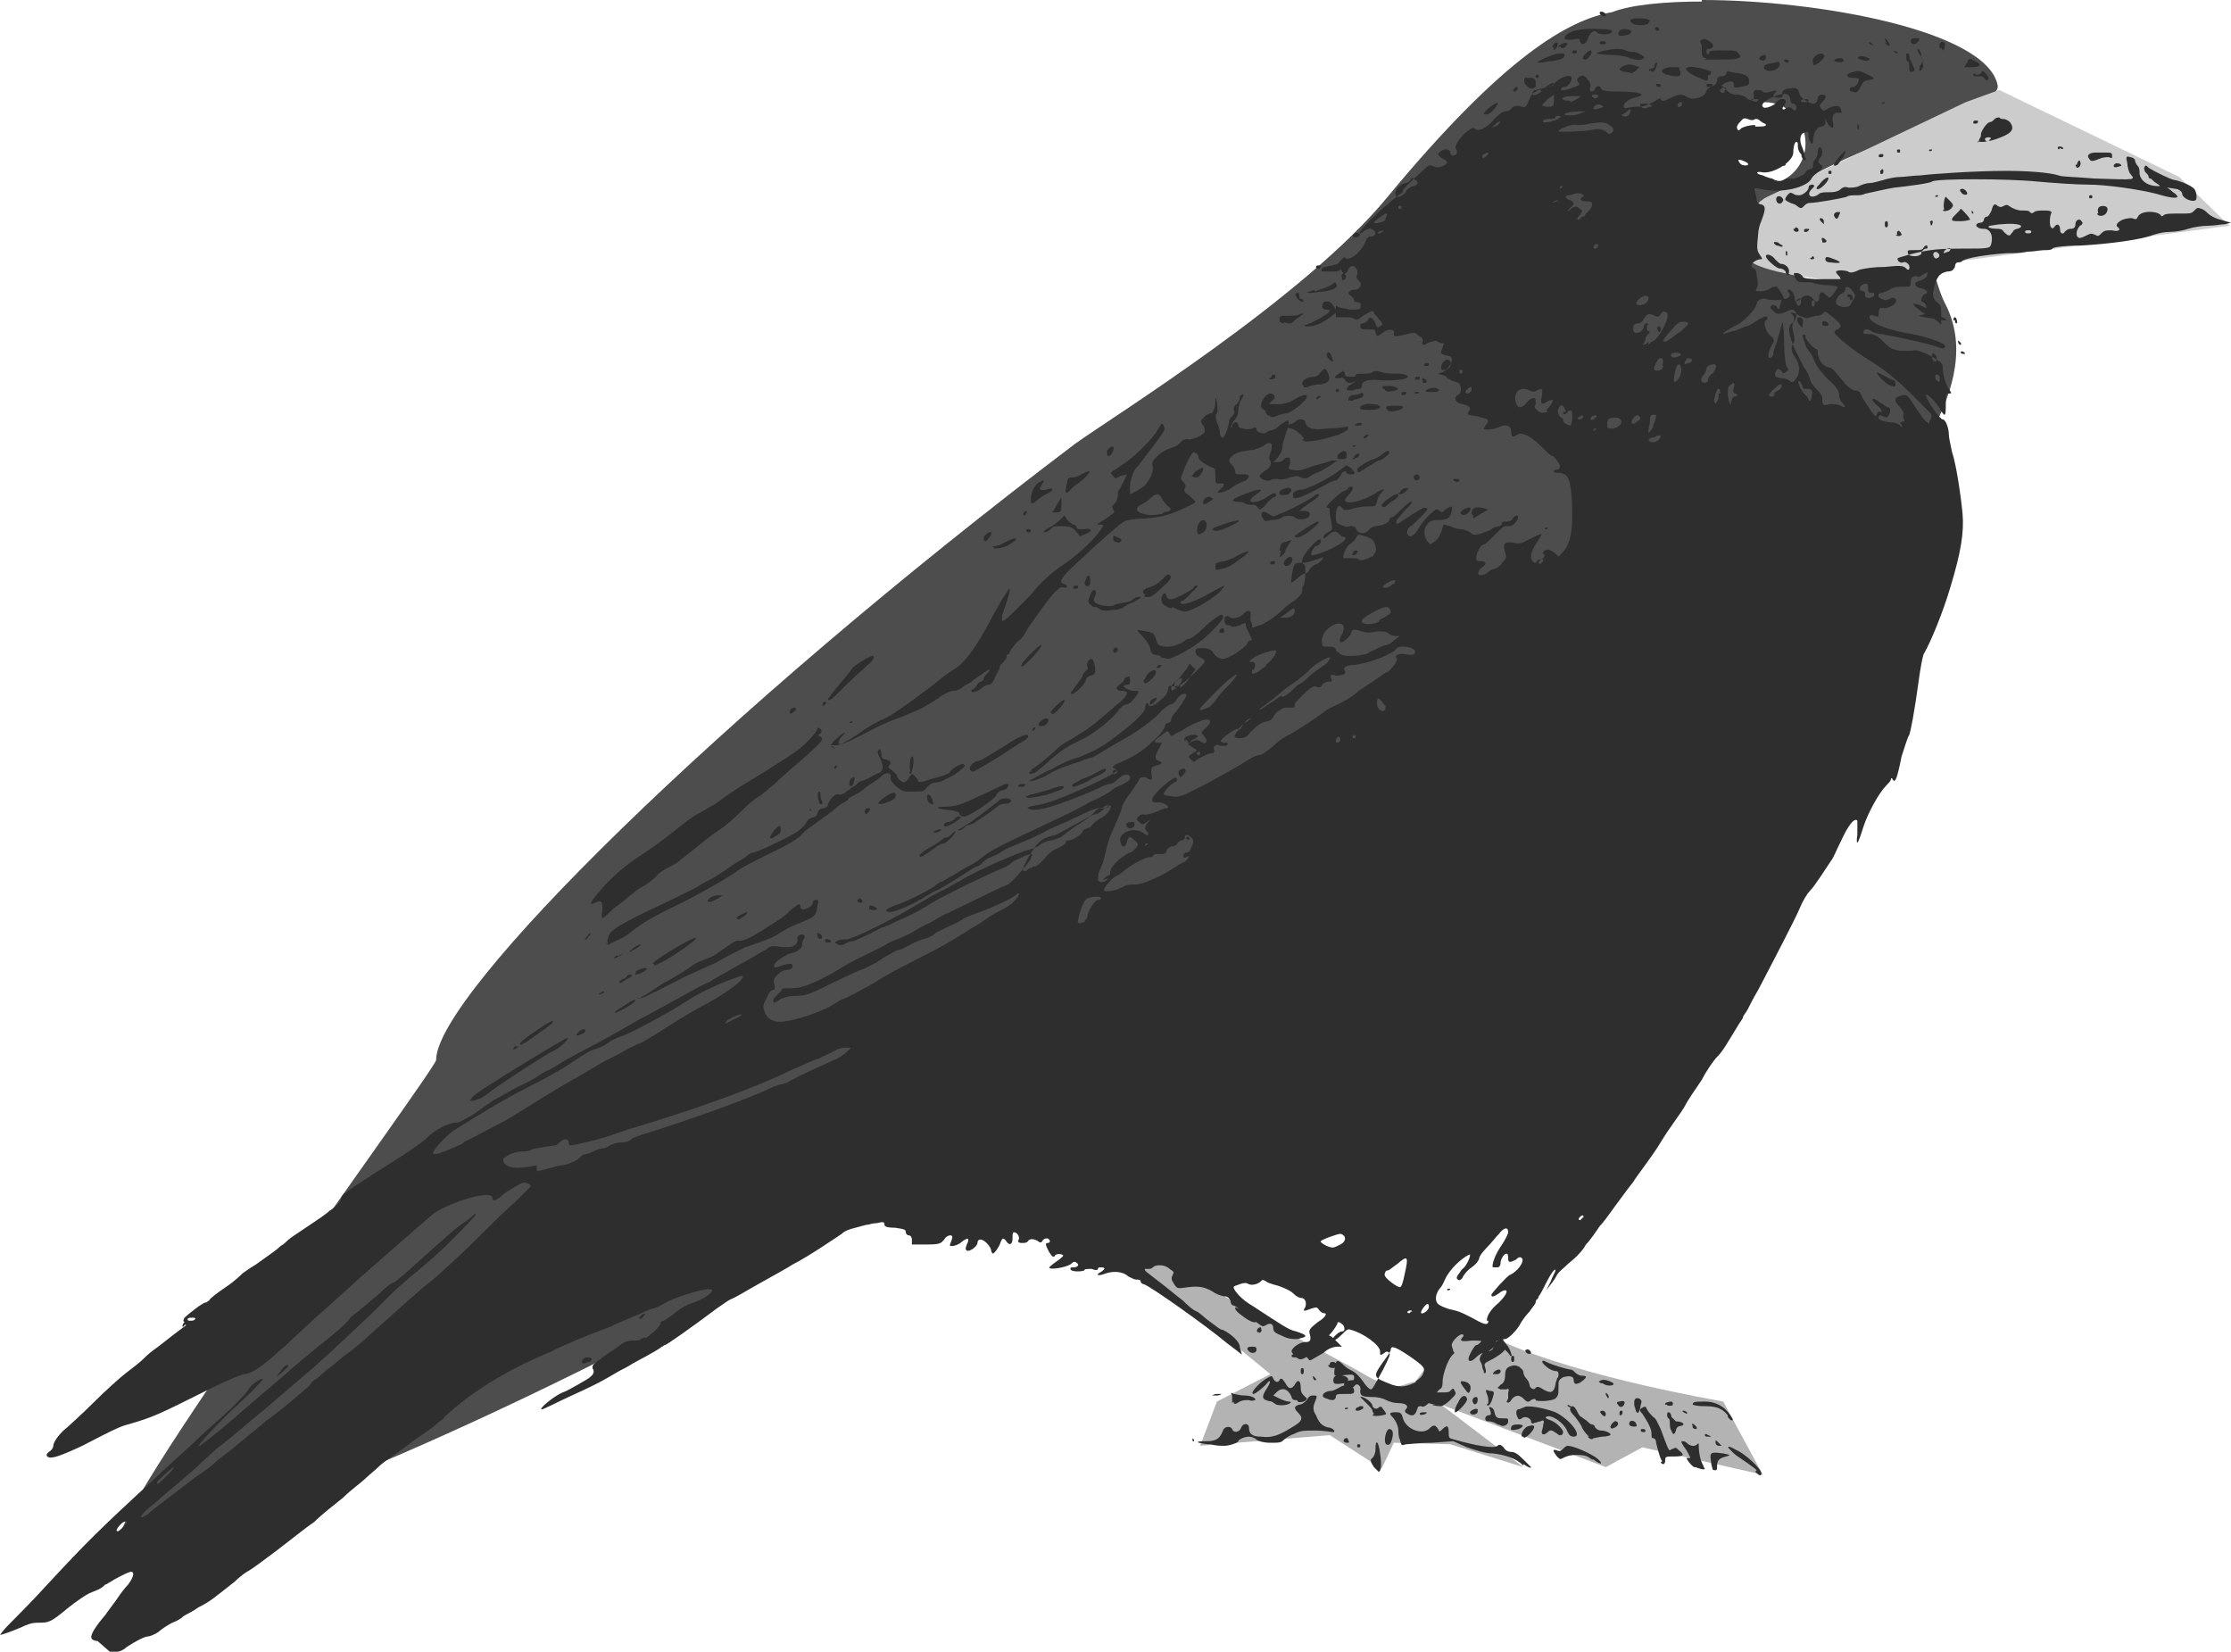 <?xml version="1.0" encoding="UTF-8" standalone="no"?>
<svg xmlns:dc="http://purl.org/dc/elements/1.1/" xmlns:cc="http://creativecommons.org/ns#" xmlns:rdf="http://www.w3.org/1999/02/22-rdf-syntax-ns#" xmlns:svg="http://www.w3.org/2000/svg" xmlns="http://www.w3.org/2000/svg" xmlns:sodipodi="http://sodipodi.sourceforge.net/DTD/sodipodi-0.dtd" xmlns:inkscape="http://www.inkscape.org/namespaces/inkscape" id="raven" version="1.1" inkscape:version="0.48.3.1 r9886" width="731.5" height="541.5" sodipodi:docname="pawelf_Raven.svg">
  <defs id="defs13"/>
  <sodipodi:namedview pagecolor="#ffffff" bordercolor="#666666" borderopacity="1" objecttolerance="10" gridtolerance="10" guidetolerance="10" inkscape:pageopacity="0" inkscape:pageshadow="2" inkscape:window-width="681" inkscape:window-height="766" id="namedview11" showgrid="false" fit-margin-top="0" fit-margin-left="0" fit-margin-right="0" fit-margin-bottom="0" inkscape:zoom="0.22425739" inkscape:cx="214.04724" inkscape:cy="97.318909" inkscape:window-x="0" inkscape:window-y="0" inkscape:window-maximized="0" inkscape:current-layer="raven"/>
  <g transform="matrix(0.5,0,0,0.5,-158,-82)" id="g3">
    <path id="wing" d="m 1433,165 c -25,0 -47,2 -60,7 -28,5 -70,28 -147,121 -54,66 -180,144 -205,162 -234,177 -419,361 -419,404 0,6 -226,312 -206,315 57,10 322,-115 451,-192 180,-107 375,-207 467,-283 80,-67 329,-234 278,-335 -14,-27 8,-27 -76,-17 -24,3 -65,-15 -46,-41 30,-42 159,-68 156,-86 -7,-36 -118,-56 -194,-56 v 1 z m 40,66 c 15,0 27,12 27,27 0,15 -12,27 -27,27 -15,0 -27,-12 -27,-27 0,-15 12,-27 27,-27 z" inkscape:connector-curvature="0" style="fill:#4d4d4d"/>
    <path id="pecker" d="m 1627,223 118,57 33,32 -191,25 -68,11 c 0,0 -53,-5 -57,-15 -6,-13 0,-34 13,-40 l 130,-62" inkscape:connector-curvature="0" style="fill:#cccccc"/>
    <path id="foots" d="m 1066,996 15,-4 76,44 50,27 c 26,16 28,8 37,7 l 31,-41 c 36,27 127,46 171,54 l 26,48 -79,-18 -24,13 -108,-41 54,41 -48,-15 -37,-1 -8,17 -34,-22 -85,7 11,-29 35,-18 -84,-69 z" inkscape:connector-curvature="0" style="fill:#b3b3b3"/>
    <path id="mainbody" d="m 380,1240 c -2,0 -4,-1 -4,-2 -1,-2 3,-8 9,-15 2,-3 6,-8 8,-11 2,-3 5,-7 7,-9 3,-4 4,-7 3,-8 -1,-1 -3,0 -9,3 -4,2 -8,5 -9,5 -1,1 -2,2 -4,3 -2,1 -5,2 -7,3 -2,1 -8,5 -13,9 -12,10 -13,10 -20,10 -4,0 -7,1 -11,3 -7,3 -13,5 -14,5 0,0 2,-3 6,-7 4,-4 15,-15 25,-26 26,-28 34,-36 71,-70 4,-4 14,-13 24,-22 9,-9 21,-19 26,-24 5,-5 10,-10 11,-12 2,-4 11,-9 9,-6 -1,1 -7,8 -15,15 -13,12 -30,30 -26,28 3,-2 17,-13 27,-22 27,-23 38,-33 53,-45 9,-7 17,-14 18,-16 1,-2 5,-4 8,-7 3,-2 8,-7 12,-10 4,-4 8,-7 9,-7 1,0 10,-8 20,-17 10,-9 20,-18 23,-20 3,-2 7,-5 8,-6 4,-4 4,-2 0,2 -20,21 -24,24 -42,39 -2,2 -7,6 -10,9 -3,3 -9,9 -13,13 -19,18 -37,35 -47,43 -6,5 -15,13 -21,18 -10,8 -21,18 -34,28 -2,2 -8,7 -13,12 -9,8 -13,11 -28,24 -9,7 -11,11 -6,8 2,-1 3,-2 4,-3 1,-1 17,-13 30,-23 3,-2 9,-6 12,-9 3,-3 8,-6 10,-8 3,-2 7,-6 10,-8 3,-3 9,-7 13,-11 7,-5 11,-8 25,-20 1,-1 4,-3 5,-5 1,-2 4,-3 5,-4 1,-1 4,-4 7,-6 3,-2 9,-8 14,-11 5,-4 15,-13 24,-21 9,-8 22,-20 30,-26 8,-7 21,-19 29,-27 8,-8 19,-19 25,-24 5,-5 10,-10 10,-10 0,-1 -1,-2 -2,-2 -2,-1 -3,-1 -8,2 -3,2 -7,4 -9,6 -3,3 -6,4 -6,2 0,-2 -1,-3 -8,-2 -9,1 -26,8 -31,12 -7,6 -30,26 -47,41 -9,8 -22,20 -30,27 -8,7 -18,17 -24,22 -10,9 -18,15 -23,15 -1,0 -11,4 -21,9 -36,18 -38,19 -55,24 -4,1 -7,2 -30,14 -15,7 -21,9 -23,7 -1,-1 0,-2 1,-3 2,-1 3,-3 3,-4 0,-3 5,-9 9,-12 1,-1 9,-8 17,-16 8,-8 18,-17 22,-20 4,-3 9,-7 10,-8 1,-1 5,-5 8,-7 3,-2 9,-7 13,-10 4,-3 8,-6 8,-6 0,0 -1,-1 -1,-2 -1,-1 -1,-1 0,-3 2,-2 12,-10 14,-10 1,0 1,-1 2,-1 0,-1 5,-5 11,-9 6,-4 10,-8 11,-9 0,0 4,-3 9,-6 11,-8 13,-9 16,-12 2,-1 4,-3 5,-4 1,-1 7,-5 13,-9 6,-4 12,-8 14,-10 5,-3 8,-7 8,-9 0,-2 8,-7 41,-28 6,-4 12,-8 15,-11 5,-5 14,-10 20,-10 2,0 6,-3 10,-5 10,-7 11,-8 16,-11 3,-1 10,-6 17,-9 7,-3 13,-8 16,-9 3,-1 8,-5 14,-8 5,-3 17,-9 26,-14 9,-5 19,-11 23,-13 4,-2 13,-7 22,-12 9,-5 18,-10 21,-11 3,-2 12,-7 19,-11 8,-4 15,-9 18,-10 3,-3 4,-3 11,-2 6,0 7,0 9,-2 1,-1 1,-3 1,-3 -1,-2 2,-4 4,-3 1,1 1,1 0,3 -1,1 -1,3 -1,4 0,2 -5,5 -7,5 -2,0 -10,5 -11,7 -1,3 0,3 5,1 3,-1 5,-1 6,-1 2,2 0,4 -3,4 -2,0 -4,1 -6,3 -3,3 -3,4 -2,7 0,3 0,3 -1,3 -1,0 -3,2 -4,5 -2,4 -3,5 -2,8 1,5 5,8 10,8 9,0 30,-7 38,-13 2,-1 3,-2 4,-2 1,0 16,-8 21,-11 4,-3 21,-12 37,-20 4,-2 11,-6 16,-9 5,-3 11,-7 13,-8 2,-1 6,-4 9,-6 3,-2 7,-4 9,-5 2,-1 5,-3 7,-5 4,-4 4,-7 1,-4 -2,2 -15,8 -26,12 -3,1 -8,3 -9,4 -1,1 -6,3 -10,5 -4,2 -8,4 -8,4 0,1 -4,3 -8,4 -4,1 -9,4 -11,5 -2,1 -4,2 -5,2 -1,0 -4,2 -6,3 -2,1 -7,4 -8,5 -2,1 -4,2 -6,3 -1,1 -5,2 -7,3 -2,1 -9,4 -15,7 -14,7 -18,9 -25,9 -5,0 -7,1 -10,2 -4,3 -5,3 -5,1 0,-1 1,-2 2,-3 1,-1 2,-2 3,-3 1,-2 1,-2 5,-2 2,0 6,0 9,-1 5,-1 19,-8 25,-12 2,-1 8,-5 15,-8 6,-3 12,-6 14,-7 1,-1 5,-3 8,-4 3,-1 7,-3 9,-4 2,-1 8,-5 13,-7 5,-3 10,-6 11,-6 4,-2 29,-14 33,-16 2,-1 5,-2 7,-3 3,-2 13,-13 15,-17 1,-3 1,-3 0,-3 -1,0 -3,1 -4,1 -1,1 -4,2 -6,3 -2,1 -3,2 -3,2 0,0 -2,2 -5,3 -16,7 -43,20 -50,25 -2,1 -5,3 -7,4 -6,3 -8,4 -15,7 -3,2 -7,3 -7,3 -1,0 -4,2 -8,4 -4,2 -9,4 -11,5 -2,0 -5,1 -6,2 -2,1 -4,1 -5,0 -2,-1 -2,-1 0,-2 1,-1 4,-1 6,-1 4,0 30,-13 45,-22 9,-5 11,-7 20,-11 3,-2 9,-5 14,-8 9,-5 27,-13 38,-17 4,-1 9,-3 10,-4 1,-1 5,-3 8,-3 3,-1 6,-2 7,-3 1,-1 5,-4 8,-6 3,-2 8,-5 9,-6 1,-1 3,-2 4,-2 1,0 3,-1 4,-2 1,-1 3,-2 4,-3 1,0 2,-1 1,-1 -1,0 -2,0 -3,1 -1,1 -3,1 -4,1 -2,0 -4,1 -21,9 -5,2 -9,4 -9,4 -1,0 -4,2 -8,4 -4,2 -11,5 -16,7 -5,2 -9,4 -10,5 -1,1 -4,2 -6,3 -3,1 -5,3 -6,4 -1,1 -2,2 -3,2 -1,0 -4,2 -7,4 -3,2 -11,7 -18,11 -7,3 -12,7 -13,7 -2,2 -16,8 -19,8 -5,0 -3,-2 2,-4 7,-2 21,-9 27,-13 2,-2 4,-3 5,-3 0,0 3,-2 7,-4 3,-2 8,-5 10,-6 2,-1 4,-2 5,-3 1,0 4,-3 7,-5 6,-4 12,-7 44,-22 15,-7 20,-10 22,-11 1,-1 4,-2 6,-3 2,-1 6,-3 9,-5 2,-2 6,-4 7,-4 5,-3 6,-3 6,-5 0,-3 -4,-3 -8,1 -2,2 -4,3 -5,3 -1,0 -3,1 -4,1 -3,2 -20,9 -32,13 -9,3 -12,3 -15,3 -5,-1 -4,-2 3,-3 8,-1 27,-9 45,-18 8,-4 8,-5 6,-6 -2,-1 -2,-1 1,-3 10,-4 17,-8 24,-15 5,-4 8,-9 8,-10 0,-1 1,-2 2,-2 1,0 2,-1 2,-2 0,-1 1,-3 2,-4 3,-3 8,-11 8,-12 0,-2 -4,-1 -6,2 -1,2 -3,4 -5,4 -1,1 -5,3 -7,6 -5,5 -16,13 -22,16 -7,4 -12,7 -17,10 -3,2 -5,3 -6,3 -1,0 -3,1 -4,1 -1,1 -5,2 -8,3 -6,2 -11,4 -16,7 -3,2 -11,5 -12,4 0,0 7,-4 13,-7 1,0 4,-2 6,-3 2,-1 8,-4 12,-5 4,-1 9,-4 12,-5 3,-2 5,-3 5,-3 1,0 17,-12 22,-17 4,-4 6,-6 6,-8 0,-3 2,-4 2,-2 1,2 4,1 8,-3 3,-2 5,-5 5,-7 0,-2 1,-3 3,-2 1,0 3,0 5,-1 4,-2 16,-14 16,-15 0,-1 -1,-2 -3,-3 -2,-1 -3,-2 -3,-4 0,-2 1,-2 5,-2 3,0 5,1 6,2 2,4 5,5 7,5 4,0 14,-7 16,-10 0,-1 1,-2 2,-2 1,0 1,-1 0,-3 -1,-2 -2,-4 -2,-4 0,0 -1,-2 -1,-3 0,-2 0,-2 -4,0 -2,1 -4,1 -5,1 -1,-1 -2,-1 -3,-1 -1,0 -2,-1 -2,-3 0,-3 1,-4 4,-2 2,1 6,0 9,-3 3,-3 5,-1 4,2 v 3 c 0,0 1,1 1,3 0,1 0,2 2,1 1,0 2,-1 3,-1 2,0 11,-6 16,-11 2,-2 5,-4 5,-4 0,0 2,-1 4,-3 2,-2 3,-3 3,-5 0,-2 0,-3 1,-3 0,0 1,-4 1,-7 0,-5 0,-7 -1,-7 -3,-1 0,-7 6,-13 3,-3 5,-4 5,-3 1,1 -1,4 -3,4 -1,0 -4,5 -3,6 1,1 14,-4 18,-7 4,-2 6,-5 3,-5 -1,0 -2,-1 -3,-2 -2,-2 -4,-2 -7,1 -2,2 -4,3 -3,1 0,-1 1,-2 3,-3 3,-2 3,-2 2,-6 0,-2 -1,-5 -1,-7 0,-2 0,-3 -1,-3 -1,0 -1,0 -1,-1 1,-2 9,-9 11,-10 1,0 3,-1 3,-2 1,-1 2,-1 2,-1 2,0 1,3 -2,6 -7,7 7,5 17,-1 6,-4 8,-4 5,-1 -1,1 -3,4 -3,6 -1,3 -1,3 -4,3 -2,0 -6,0 -10,1 -7,2 -7,2 -9,0 -2,-3 -4,0 -4,5 0,4 0,5 3,6 2,1 4,2 6,1 2,0 3,0 4,1 1,4 6,5 9,1 1,-1 3,-2 4,-2 3,0 9,-2 9,-4 0,-1 1,-2 2,-2 1,0 4,-3 7,-6 3,-3 6,-5 6,-4 0,1 -2,3 -4,5 -3,3 -5,6 -6,7 -1,3 0,3 3,1 12,-8 14,-9 15,-9 1,0 2,0 2,1 0,1 -10,11 -11,11 -1,0 -3,4 -2,5 1,3 4,2 7,-3 3,-6 11,-13 12,-13 1,0 2,1 2,1 1,1 2,1 4,-1 4,-3 5,-2 4,1 -1,5 -3,6 -9,6 -4,0 -6,1 -7,3 -3,3 -2,8 0,11 l 2,2 3,-2 c 2,-2 3,-3 4,-6 1,-2 1,-5 2,-5 l 4,1 c 2,1 5,2 7,2 2,0 4,1 6,2 2,2 3,2 7,1 2,-1 6,-2 7,-3 1,-1 4,-2 5,-2 1,0 2,-1 2,-2 0,-1 1,-1 3,-1 1,0 3,0 4,-2 1,-2 3,-2 3,-2 2,1 -2,7 -5,7 h -3 c -1,0 -4,3 -7,6 -3,3 -6,6 -7,6 -2,0 -5,6 -5,9 0,2 1,2 3,2 4,0 4,2 1,4 -3,2 -4,6 0,5 1,0 3,-1 4,-2 1,-1 3,-2 4,-2 1,0 4,-2 5,-4 3,-3 3,-3 2,-7 -2,-6 0,-7 6,-6 4,1 5,0 11,-3 4,-2 7,-3 7,-3 0,1 -2,4 -4,7 -3,5 -3,7 -3,9 1,3 3,4 4,2 0,-1 1,-1 2,-1 2,0 4,-3 2,-4 -1,0 0,-1 1,-2 2,-1 2,-1 6,1 l 3,3 2,-2 c 5,-5 7,-12 7,-24 0,-16 -1,-26 -5,-28 -1,0 -2,-1 -4,-1 -2,0 -3,0 -3,-1 0,-1 1,-1 2,-1 1,0 2,-1 2,-2 0,-2 -4,-7 -5,-7 -1,0 -4,-3 -7,-6 -7,-7 -13,-10 -16,-8 -3,2 -4,2 -4,-2 0,-4 -3,-5 -8,-3 -4,2 -10,2 -10,1 0,0 1,-2 2,-3 1,-2 1,-2 0,-3 -1,-1 -4,-1 -6,-2 -7,-1 -7,-1 -6,-3 2,-2 1,-4 -4,-5 -5,-1 -6,-4 -3,-6 2,-1 2,-2 2,-5 -1,-3 -1,-3 -5,-4 -2,-1 -4,-2 -4,-2 0,0 -1,-2 -3,-2 l -3,-1 3,-1 c 3,-1 7,-7 6,-9 0,-1 -2,-2 -4,-2 -3,-1 -4,-1 -2,-5 1,-3 1,-3 0,-3 -1,0 -2,0 -3,-1 -1,-1 -5,0 -7,1 -2,2 -4,1 -3,-1 0,-1 0,-2 -1,-3 -1,0 -2,-1 -3,-2 -1,-1 -2,-1 -6,0 -8,2 -9,2 -9,0 1,-3 -3,-4 -7,-1 -4,3 -4,3 -5,0 0,-2 -1,-2 -5,-2 -3,0 -5,0 -5,-2 0,-1 0,-2 2,-2 1,0 2,-1 3,-2 1,-3 3,-2 5,2 1,3 1,3 3,2 2,-1 2,-2 -1,-5 -1,-2 -3,-3 -3,-4 0,-2 -2,-1 -7,2 -4,3 -4,3 -6,2 -1,-1 -4,-1 -7,-1 h -5 v -4 c 0,-4 0,-4 1,-3 1,1 5,1 8,2 6,0 7,0 7,-1 1,-3 0,-4 -3,-4 -1,0 -1,-1 -1,-1 0,-1 -1,-2 -2,-3 -2,-1 -2,-2 -1,-3 1,-1 2,-1 3,-1 1,0 2,0 3,-1 1,-1 2,-2 1,-4 l -2,-2 c 0,0 -1,-1 0,-3 1,-5 -4,-8 -6,-3 -1,3 -3,3 -4,1 0,-1 -1,-2 -2,-2 -2,0 -2,-2 1,-5 2,-2 3,-3 3,-2 3,3 12,-5 14,-12 0,-1 2,-2 3,-2 2,0 3,-1 3,-2 0,-1 -1,-2 -1,-2 0,0 -2,-1 -2,-1 0,-1 -1,0 -4,1 -6,5 -4,1 3,-6 4,-4 9,-9 12,-11 2,-2 6,-5 7,-6 2,-1 3,-2 3,-3 0,-1 5,-6 14,-14 3,-3 3,-3 6,-2 2,1 3,1 6,0 4,-2 4,-3 0,-5 -3,-2 -4,-3 -1,-5 3,-2 6,-1 6,1 0,1 1,2 2,2 2,0 3,-2 2,-4 -2,-2 2,-7 6,-11 4,-3 5,-4 7,-2 2,1 7,-1 12,-7 2,-2 5,-5 7,-5 2,0 4,-1 4,-2 2,-2 5,-2 7,-1 2,1 3,0 5,-5 1,-4 5,-6 12,-8 2,0 4,-2 5,-3 3,-3 8,-5 10,-4 2,1 -1,7 -4,7 -2,0 -3,2 -2,2 1,1 9,-2 11,-3 1,-1 1,-1 0,-2 -1,-1 -1,-2 0,-3 2,-2 4,-2 6,1 2,2 2,3 2,5 -1,2 0,3 1,3 1,0 2,-1 2,-2 1,-2 3,-2 4,0 0,1 2,2 10,2 16,0 21,2 12,4 -4,1 -8,4 -7,6 0,1 1,1 1,1 0,0 4,-1 7,-1 5,0 7,-1 11,-3 3,-2 5,-3 5,-2 1,2 3,1 7,-1 4,-2 7,-3 11,0 3,1 3,1 7,0 3,-1 4,-2 5,-4 0,-1 1,-2 3,-3 2,-1 3,-1 4,-4 0,-2 1,-3 3,-3 2,0 3,-1 3,-2 0,-1 1,-2 2,-1 1,0 4,1 6,1 5,1 7,2 7,5 0,3 0,3 -6,4 -4,1 -4,0 -4,-1 0,-3 -1,-3 -5,-2 l -3,2 3,3 c 2,2 4,3 7,3 2,0 5,1 6,2 3,3 6,2 5,-2 0,-2 0,-3 2,-3 1,0 3,0 4,1 1,1 2,1 5,0 4,-1 5,-1 3,1 -2,2 -1,3 2,3 3,0 3,0 3,-2 -1,-2 1,-4 5,-4 4,-1 5,0 6,3 0,1 1,3 3,4 1,1 3,2 3,2 0,0 2,1 3,1 2,0 2,-1 3,-3 0,-2 1,-3 3,-3 3,0 3,2 0,5 -2,2 -2,2 -1,4 2,2 2,2 5,0 4,-2 7,-2 8,0 1,3 1,3 -1,3 -3,-1 -5,2 -4,6 1,5 -1,5 -4,0 l -1,-3 v 3 c 0,2 -1,3 -3,3 -2,0 -5,4 -5,9 0,4 -2,2 -3,-2 0,-4 0,-4 -3,-3 -3,1 -3,6 -1,10 2,5 2,6 -1,4 -1,-1 -2,-3 -2,-5 0,-2 0,-3 -1,-3 -1,0 -2,3 -2,7 0,6 -13,14 -20,13 -5,-1 -5,1 0,2 2,1 5,2 6,2 3,2 6,2 8,1 1,-1 3,-1 4,-1 2,1 9,-2 10,-4 0,-1 2,-2 3,-2 2,-1 2,-1 2,-3 0,-1 0,-2 1,-3 1,-1 2,-3 2,-5 0,-4 2,-5 3,-1 0,1 0,3 -1,4 -2,2 -2,4 0,5 2,1 1,3 -2,5 -1,1 -3,2 -4,4 -3,6 -20,10 -33,7 -5,-1 -5,-1 -4,2 0,1 1,3 1,5 0,1 1,3 3,3 3,1 3,3 0,11 -1,2 -2,6 -2,8 -1,10 -1,11 1,14 2,3 2,3 0,3 -5,1 -7,5 -4,6 1,0 2,2 2,5 1,5 1,5 0,8 -1,2 -1,2 3,2 2,0 5,-1 6,-2 1,-1 3,-1 4,-1 1,0 5,7 5,8 -1,1 -10,1 -12,0 -2,-1 -6,1 -6,3 0,3 -9,13 -15,15 -5,3 -7,4 -7,5 0,0 3,-1 7,-2 4,-1 7,-3 8,-3 1,0 3,-1 6,-3 6,-4 8,-4 8,-3 0,1 0,2 -1,2 -2,1 0,8 3,10 3,3 3,3 0,8 -2,5 -2,8 1,6 1,-1 1,-2 1,-3 0,-1 1,-3 1,-4 1,-1 2,-6 3,-9 1,-4 2,-7 2,-7 0,0 1,6 1,14 0,8 1,15 2,16 1,1 1,2 -1,3 -1,1 -2,1 -3,-1 -2,-2 -3,-1 -4,2 0,2 0,2 4,3 3,0 5,1 6,2 1,1 2,1 4,-2 3,-4 2,-10 -1,-14 -2,-3 -3,-6 -1,-9 1,-1 1,-3 0,-7 -1,-4 -1,-6 1,-8 2,-3 1,-7 -2,-7 -1,0 -3,1 -5,2 -3,1 -4,1 -6,0 l -3,-3 c 0,-2 2,-3 4,-1 1,2 2,2 2,0 1,-2 1,-3 1,-4 0,0 1,-1 2,-1 3,0 5,-3 3,-4 -1,-1 -1,-2 0,-2 1,-1 4,3 4,6 0,2 1,2 4,0 2,-3 6,-3 8,0 2,3 4,2 4,-1 0,-4 2,-4 4,-2 1,1 2,2 3,2 1,0 5,-6 5,-7 0,0 -3,-1 -6,-1 -4,0 -7,-1 -9,-1 -1,-1 -4,-1 -7,-1 -4,0 -4,0 -6,-3 -1,-3 -1,-3 1,-3 2,0 3,1 4,2 1,2 2,2 13,2 h 12 c 0,0 0,-1 -1,-2 -1,-1 -2,-2 -2,-3 1,-1 5,-1 8,0 1,1 3,1 7,-1 3,-1 10,-2 17,-2 10,-1 12,-1 14,1 1,1 2,1 2,0 1,-2 -2,-5 -4,-4 -2,1 -5,-2 -3,-3 16,-5 24,-6 40,-6 21,0 20,0 21,-4 1,-5 -1,-9 -5,-9 -1,0 -3,0 -4,-1 -2,-1 -1,-3 2,-3 1,0 2,-1 2,-2 0,-1 1,-2 2,-2 1,0 2,-2 3,-4 1,-4 2,-5 4,-3 2,1 2,1 4,0 2,-1 2,-1 5,1 2,1 4,2 7,2 2,0 5,0 5,1 1,1 2,1 3,0 1,-1 4,-1 7,-1 4,0 5,1 4,2 -1,3 -1,8 0,9 1,1 1,1 2,0 2,-3 4,-2 4,2 0,2 2,3 3,1 1,-1 2,-2 4,-2 2,0 3,-1 3,-3 0,-3 3,-4 4,-2 1,1 1,2 -1,3 -3,3 -3,8 0,8 1,0 3,-1 5,-2 2,-1 3,-1 5,0 2,1 2,1 4,-1 2,-2 3,-2 7,-2 4,1 6,0 4,-2 -2,-1 -1,-3 3,-5 3,-1 5,-1 6,-1 3,1 3,1 4,-1 2,-4 12,-4 15,-1 0,1 1,1 2,0 1,-1 5,-1 10,-1 8,0 8,0 10,-2 2,-2 2,-2 5,-1 2,1 3,2 4,3 1,1 4,3 8,4 l 7,2 -4,1 c -2,0 -7,1 -11,1 -4,0 -10,1 -13,2 -3,1 -8,2 -12,2 -4,0 -8,1 -11,2 -7,3 -29,6 -48,7 -10,0 -18,1 -18,2 -1,1 -3,1 -6,1 -2,0 -7,1 -11,1 -4,1 -9,1 -13,1 -14,1 -26,3 -29,5 -1,1 -2,1 -3,1 -1,0 -2,1 -2,3 -1,2 -2,3 -5,3 -4,1 -6,2 -8,8 -2,7 -2,9 1,12 3,2 3,3 3,9 v 6 l -2,-2 c -1,-1 -4,-3 -7,-4 -6,-4 -10,-7 -9,-8 l 4,1 c 2,1 4,2 4,2 1,-1 -1,-4 -2,-4 -2,0 -1,-4 1,-5 3,-1 2,-3 -2,-4 -2,0 -3,-1 -4,-2 0,-2 0,-2 3,-3 3,-1 5,-2 5,-5 0,-1 -1,0 -3,1 -1,1 -3,2 -4,1 -3,0 -4,1 -4,4 0,3 0,3 -5,3 -4,0 -6,0 -9,2 -2,1 -4,2 -5,2 -3,0 -3,3 0,4 2,1 3,1 5,0 2,-1 3,-1 4,0 2,2 -2,5 -6,6 h -4 c 0,0 -1,1 -1,3 0,3 0,3 -3,2 -2,-1 -3,0 -3,1 0,4 14,9 28,11 6,1 19,5 21,7 1,1 1,1 0,2 -1,1 -3,0 -6,-1 -5,-2 -25,-6 -35,-8 -2,0 -6,-1 -7,-2 -3,-2 -5,-1 -5,1 0,1 1,1 4,1 3,0 5,1 9,5 5,5 6,5 11,6 h 8 c 2,-1 6,0 15,5 4,3 5,3 5,6 0,5 2,11 4,14 2,3 2,3 0,3 -2,0 -2,0 -2,7 0,4 0,7 -1,7 0,0 -2,-2 -3,-4 -2,-4 -9,-11 -9,-9 0,3 9,16 11,16 2,0 4,6 4,10 0,2 1,6 2,11 3,9 6,30 7,41 1,12 -1,25 -8,48 -5,17 -13,36 -17,43 -1,1 -2,7 -3,13 -4,29 -6,38 -7,41 -1,1 -3,8 -5,14 -3,15 -4,16 -5,16 l -1,-1 c 0,-1 -1,-1 -1,0 0,1 -2,3 -3,4 -5,5 -12,18 -15,27 -4,13 -5,13 -4,5 v -9 c -2,-2 -6,3 -11,14 -3,6 -5,11 -6,12 -4,6 -11,17 -14,20 -2,2 -5,7 -7,12 -3,7 -16,32 -27,53 -3,5 -6,11 -7,13 -1,2 -3,4 -3,5 0,1 -2,3 -3,5 -8,13 -10,17 -14,21 -2,2 -7,9 -10,15 -4,6 -9,13 -11,17 -2,4 -10,14 -16,24 -6,10 -15,21 -18,26 -4,5 -9,12 -12,16 -3,4 -7,10 -10,13 -2,3 -6,9 -9,12 -2,4 -7,9 -11,12 -3,3 -7,6 -8,8 -1,2 -3,5 -4,6 l -3,4 3,-6 c 1,-3 3,-6 3,-7 0,-2 -3,2 -6,8 -2,4 -4,8 -5,9 -1,1 -2,3 -2,4 0,1 -2,3 -4,6 -2,2 -5,6 -6,8 -2,4 -8,10 -10,10 -2,0 -2,0 2,5 3,5 3,9 0,4 -1,-1 -3,-3 -4,-3 -2,0 -2,-1 -2,-3 0,-2 0,-2 -1,-2 -1,0 -1,1 -1,1 1,2 -5,7 -8,7 -1,0 -3,1 -5,3 -3,3 -5,3 -5,1 0,-2 4,-9 5,-9 1,0 2,-1 3,-2 1,-1 0,-1 -6,-1 -7,1 -8,0 -6,-2 1,-1 1,-2 0,-2 -1,-1 -7,4 -7,7 0,1 1,3 1,4 1,1 1,1 0,2 -3,2 -7,13 -7,18 0,2 0,4 -2,5 -1,1 -2,2 -2,3 0,1 -2,3 -4,5 -3,3 -5,4 -6,3 -2,0 -2,0 -3,3 -1,3 -3,4 -6,2 -2,-1 -2,-2 -1,-3 2,-2 0,-4 -5,-4 -3,0 -6,-1 -8,-2 -2,-1 -5,-2 -9,-2 -7,0 -8,-1 -8,-4 1,-3 -2,-6 -4,-3 -2,2 -4,2 -6,0 -1,-1 -1,-2 1,-3 1,-1 3,-1 4,-1 1,0 1,-1 1,-2 0,-2 -1,-2 -10,-1 -3,0 -3,0 -3,-2 0,-1 0,-3 1,-5 0,-4 2,-3 5,0 2,2 4,3 6,4 2,1 5,4 7,7 2,3 4,5 5,5 1,0 2,-2 8,-13 4,-8 5,-10 4,-11 -1,-1 -2,-1 -3,0 -3,2 -3,2 -3,-1 0,-4 -11,-12 -19,-14 -2,-1 -3,0 -6,3 -3,3 -6,5 -6,3 0,-1 4,-5 6,-5 2,0 2,-2 1,-4 -2,-2 -4,-3 -4,-1 0,0 -2,4 -5,7 -3,4 -5,7 -5,8 0,1 -3,3 -7,5 -7,4 -7,4 -10,2 -1,-1 -3,-3 -3,-4 0,-2 5,-6 9,-6 3,0 4,-1 3,-5 -1,-3 0,-4 5,-8 5,-3 7,-6 4,-6 -1,0 -2,-1 -3,-2 -1,-2 -2,-2 -5,-1 -5,2 -6,2 -4,-1 1,-3 0,-6 -3,-6 -1,0 -3,-1 -5,-3 -2,-2 -7,-4 -10,-5 -4,-1 -7,-2 -8,-3 -2,-1 -2,-1 -3,0 -2,2 -6,3 -8,2 -2,-1 -3,-1 -6,0 -2,1 -4,1 -4,2 0,2 5,8 12,12 20,13 24,16 29,17 3,1 6,2 6,3 0,1 -2,1 -5,2 -4,0 -6,0 -10,-2 -5,-2 -6,-3 -6,-5 0,-3 -2,-4 -5,-2 -2,1 -2,1 -6,-2 -5,-4 -14,-11 -15,-11 -1,0 -2,-1 -2,-3 -1,-2 -2,-3 -4,-3 -1,0 -4,-1 -6,-2 -6,-4 -10,-5 -18,-4 -7,1 -7,1 -9,-2 -2,-3 -2,-4 -1,-6 1,-2 1,-2 -2,-4 -3,-3 -9,-3 -11,-1 -1,1 -2,1 -3,1 h -2 c -1,1 1,2 6,6 8,6 15,12 19,15 2,2 6,6 9,7 2,1 6,5 9,7 3,2 6,5 8,5 6,3 11,8 11,11 0,1 1,3 1,4 2,3 -2,-1 -9,-6 -13,-11 -51,-38 -55,-39 -1,0 -2,-1 -2,-2 0,-1 -2,-1 -3,-1 -1,0 -3,-1 -5,-2 -3,-3 -9,-4 -15,-2 -5,2 -7,1 -3,-1 3,-2 3,-3 0,-3 -1,0 -2,0 -2,1 0,1 -2,1 -4,0 -3,0 -5,0 -5,1 -2,1 -9,1 -9,-1 0,-1 0,-1 2,-1 3,0 4,-2 2,-3 -1,-1 -2,-1 -4,1 -3,2 -14,4 -14,2 0,0 2,-2 5,-4 3,-2 5,-4 4,-4 -1,-1 -4,-1 -5,0 -1,2 -2,1 -4,-2 -2,-4 -3,-6 -1,-6 2,0 2,-2 0,-3 -1,0 -2,0 -3,1 -1,2 -2,2 -3,1 -3,-2 -6,-2 -7,0 -1,1 -2,1 -4,1 -2,0 -3,-1 -2,-2 1,-2 -1,-5 -3,-5 -1,0 -1,1 -1,4 0,4 -2,5 -4,2 -2,-3 -3,-2 -4,1 -1,3 -4,7 -5,7 0,0 -1,-1 -1,-2 0,-1 -1,-3 -3,-5 -3,-3 -6,-3 -6,0 0,2 -5,6 -7,5 -1,-1 -1,-1 0,-4 2,-4 1,-5 -3,-2 -3,3 -9,4 -8,2 2,-5 2,-6 0,-6 -1,0 -3,1 -4,3 -2,2 -2,3 -11,3 h -10 v -3 c 0,-2 -1,-3 -2,-3 -1,0 -2,-1 -2,-2 0,-2 -1,-2 -7,-3 -6,0 -7,-1 -7,-2 0,-2 -1,-2 -5,-1 -3,0 -5,1 -6,1 -1,0 -4,1 -8,2 -4,1 -7,2 -9,4 -3,2 -22,15 -32,20 -3,2 -12,7 -21,12 -9,5 -17,10 -20,11 -2,1 -6,4 -9,6 -16,12 -33,24 -34,24 -1,0 -1,1 -2,1 -1,1 -4,3 -19,11 -3,2 -7,4 -9,5 -7,4 -11,7 -31,16 -11,5 -20,10 -20,9 -1,-1 9,-9 14,-11 3,-1 6,-3 8,-4 2,-1 5,-3 7,-4 5,-3 6,-5 5,-7 -1,-2 -1,-3 5,-7 2,-2 7,-5 10,-7 5,-4 7,-5 11,-5 3,0 5,0 5,-1 0,0 2,-1 3,-1 2,0 10,-7 10,-9 0,-1 1,-2 2,-2 1,0 3,-2 5,-3 6,-5 9,-7 15,-9 6,-2 12,-6 12,-8 0,-3 -24,4 -32,9 -2,1 -5,3 -7,3 -1,0 -7,3 -12,5 -5,2 -12,5 -16,7 -8,3 -21,8 -25,10 -2,1 -8,3 -13,6 -27,11 -46,23 -60,34 -1,1 -4,3 -6,5 -2,2 -5,4 -5,5 -1,1 -3,2 -5,4 -2,2 -8,6 -14,10 -5,4 -12,9 -15,11 -3,2 -7,5 -9,7 -2,2 -7,6 -9,8 -2,2 -9,7 -14,12 -5,4 -14,11 -19,16 -6,4 -17,13 -25,19 -8,6 -16,12 -18,13 -2,1 -6,4 -9,7 -14,11 -16,13 -24,17 -4,3 -9,5 -10,6 -1,1 -4,3 -7,4 -2,1 -7,4 -9,6 -3,2 -6,3 -7,3 -2,0 -8,3 -14,7 -2,2 -5,3 -6,3 h -5 l -8,-7 z m 17,-75 c 3,-3 3,-4 0,-3 -2,1 -6,6 -4,6 1,0 2,-1 4,-3 z m 28,-33 c 3,-3 5,-5 5,-6 -1,0 -11,9 -11,10 0,2 1,1 7,-5 l -1,1 z m 819,-62 c 3,-2 5,-4 5,-5 2,-4 1,-5 -9,-12 -9,-6 -12,-7 -12,-4 0,1 -2,4 -5,8 -7,10 -7,10 6,15 6,2 10,1 16,-2 h -1 z m -541,-13 c 2,-2 1,-3 -2,-3 -3,0 -5,4 -2,4 1,0 2,-1 3,-1 h 1 z m 588,-27 c 0,-3 2,-7 8,-12 5,-5 6,-8 4,-8 -1,0 -3,1 -4,2 -3,2 -5,3 -5,1 0,-1 10,-12 12,-13 5,-2 10,-9 8,-11 -1,-1 -2,-1 -4,1 -4,2 -5,2 -5,-1 0,-1 0,-3 -1,-3 -2,0 -4,4 -4,6 0,2 -1,3 -2,3 h -3 c -1,-1 1,-8 6,-15 2,-3 4,-7 4,-8 0,-4 -3,-3 -6,1 -2,2 -5,6 -8,9 -3,3 -5,6 -5,7 0,1 -2,4 -5,6 -3,2 -6,6 -6,7 -1,1 -2,2 -3,1 -1,-1 -1,-1 0,-3 1,-1 2,-3 3,-4 2,-1 5,-7 5,-9 0,-1 -1,0 -3,1 -6,4 -11,10 -13,14 -1,2 -2,5 -4,7 -3,4 -3,8 -1,10 1,1 5,3 10,4 5,1 10,4 14,6 7,4 9,4 9,1 h -1 z m -26,-20 c 0,-1 0,-1 1,-1 h 1 c 0,0 0,1 -1,1 h -1 z m -821,19 c 0,-1 0,-1 -2,-1 -1,0 -3,0 -3,1 0,1 1,1 2,1 1,0 2,0 3,-1 z m 798,-5 c 0,-1 -2,-1 -3,0 0,1 0,1 1,1 1,0 1,-1 1,-1 h 1 z m 11,-3 c 0,-1 0,-2 -1,-2 -1,0 -5,5 -4,6 1,1 5,-2 5,-4 z m -16,-21 c 3,-13 2,-13 -5,-7 -3,2 -5,4 -6,4 -1,0 -2,1 -2,3 0,2 8,8 10,8 1,0 2,-3 3,-8 z m -42,-20 c 4,-2 4,-6 0,-7 -2,0 -13,4 -13,5 0,1 5,4 8,4 1,0 3,-1 5,-2 z m 159,-17 c 1,-2 0,-3 -2,-1 -1,1 -1,2 0,2 1,0 1,-1 2,-2 v 1 z M 668,932 c 4,-1 9,-2 12,-3 3,-1 7,-1 9,-2 2,-1 5,-2 6,-3 1,-1 3,-3 4,-3 1,0 4,-1 6,-2 2,-1 5,-2 6,-2 1,0 4,-1 5,-2 2,-1 5,-2 8,-2 3,0 5,-1 6,-2 1,-1 4,-2 7,-3 26,-8 63,-21 81,-29 4,-2 9,-4 10,-4 1,0 3,-1 4,-1 1,-1 15,-8 31,-15 3,-1 7,-4 8,-5 l 3,-3 h -4 c -2,0 -5,1 -5,1 -1,1 -6,3 -12,6 -6,2 -14,6 -19,8 -22,11 -61,25 -101,37 -7,2 -15,5 -18,6 -6,2 -22,6 -25,6 -1,0 -1,-1 -1,-2 0,-1 -1,-2 -2,-2 -1,0 -3,1 -4,2 -1,1 -2,2 -3,2 -7,1 -14,2 -16,3 -1,1 -4,1 -6,1 -2,0 -6,1 -8,2 -3,2 -4,2 -4,4 1,5 9,6 22,3 v 4 z m -48,-19 c 8,-4 19,-10 25,-13 6,-3 18,-11 28,-17 16,-10 21,-12 34,-20 3,-2 9,-5 15,-8 5,-3 11,-6 14,-7 2,-1 9,-5 15,-9 6,-4 16,-10 23,-14 16,-8 31,-19 29,-21 -1,-1 -26,9 -36,16 -12,8 -40,23 -45,24 -2,1 -5,2 -6,3 -1,1 -6,4 -10,5 -4,1 -11,6 -17,10 -6,4 -17,10 -27,15 -16,8 -37,21 -48,28 -5,3 -14,13 -14,15 0,2 6,0 19,-6 l 1,-1 z m 178,-81 c 3,-1 5,-3 4,-3 -1,0 -9,3 -10,5 -1,2 0,1 6,-2 z m 229,-64 c 1,-1 2,-2 2,-3 0,-3 5,-11 7,-11 1,0 2,0 2,-1 0,-2 -9,-1 -10,1 -2,2 -4,8 -5,13 -1,3 1,3 5,1 h -1 z m 25,-22 c 2,-2 5,-2 8,-2 6,0 19,-6 29,-13 2,-1 4,-2 4,-2 0,0 1,-1 2,-2 1,-2 1,-2 -1,-1 -2,1 -2,0 -2,-1 0,-1 1,-2 2,-2 1,0 2,0 3,-3 2,-4 2,-5 0,-7 -2,-2 -4,-2 -4,0 0,1 -1,2 -2,2 -1,0 -2,1 -3,2 0,1 -2,2 -4,2 -2,1 -3,2 -3,3 0,1 -1,2 -3,2 h -4 c -1,0 -2,1 -2,1 0,1 -1,1 -2,1 -3,0 -12,5 -17,9 -2,2 -4,3 -6,4 -2,1 -8,8 -7,9 1,1 8,0 11,-2 h 1 z m 42,-31 v -2 c 1,-1 2,0 2,1 0,1 -1,1 -2,0 v 1 z m -55,26 c 1,-1 3,-3 4,-3 1,0 1,-1 1,-2 0,-4 8,-11 13,-13 1,0 3,-2 4,-3 2,-3 1,-3 -1,-5 -3,-3 -4,-3 -5,1 -1,4 -3,4 -4,1 -3,-7 9,-12 16,-6 1,1 2,1 2,0 0,-1 0,-1 -1,-2 -2,-1 -1,-4 1,-6 2,-2 2,-2 -1,0 -3,2 -3,2 -5,0 -2,-2 -2,-2 0,-4 1,-1 2,-1 3,-1 1,1 10,-2 11,-3 1,0 2,-1 3,-1 1,0 2,0 2,-1 0,-1 -4,-3 -6,-3 -6,1 -6,-2 0,-8 4,-4 9,-8 11,-8 l 1,1 c 0,1 -1,2 -2,2 -2,1 -7,6 -7,8 0,0 2,1 5,1 4,1 6,0 9,-1 2,-1 8,-4 14,-7 11,-6 20,-11 28,-16 3,-2 6,-3 7,-3 2,0 4,-2 8,-5 3,-3 7,-6 9,-7 6,-3 17,-10 25,-16 2,-2 7,-4 11,-6 4,-2 9,-5 12,-8 3,-2 6,-4 6,-4 0,0 3,-2 6,-4 3,-2 5,-4 6,-4 2,0 8,-8 7,-9 -2,-2 1,-4 6,-3 5,1 6,0 6,-2 -1,-3 -10,-4 -12,-2 -2,4 -19,10 -28,11 -5,0 -8,2 -6,4 1,2 -2,3 -6,3 -3,-1 -4,-1 -3,2 1,2 0,2 -2,2 -2,0 -3,1 -4,2 -1,2 -2,2 -5,1 -1,0 -4,2 -7,5 -4,4 -6,6 -6,7 0,2 0,2 -2,2 h -4 c -1,0 -3,1 -4,2 -1,0 -3,2 -4,4 -1,2 -3,3 -4,3 -3,0 -7,3 -11,7 -2,3 -4,4 -7,4 -4,0 -4,-1 -2,-4 1,-1 1,-1 1,-2 -1,-1 -8,4 -10,6 -2,2 -2,2 0,3 1,1 1,1 0,2 h -2 c -2,-2 -5,1 -4,2 1,2 0,3 -2,3 -2,0 -5,2 -9,4 -2,2 -2,2 -4,0 -2,-2 -2,-2 1,-4 l 3,-2 -3,-2 -3,-2 3,-2 c 3,-1 3,-1 5,0 4,3 6,0 2,-4 -2,-2 -1,-2 2,-5 6,-6 1,-7 -9,-2 -4,2 -7,4 -7,4 0,0 -2,1 -4,2 -3,2 -3,2 -4,0 -1,-2 -2,-2 -5,1 -5,3 -6,5 -3,5 h 3 l -2,4 c -3,5 -3,7 0,8 3,1 2,2 -2,3 -3,1 -3,1 -3,5 1,5 0,5 -3,3 -2,-1 -5,0 -5,1 0,1 -5,8 -8,12 -1,1 -2,4 -3,5 0,2 -2,7 -7,18 -1,2 -3,8 -4,13 -1,5 -3,10 -4,12 -1,2 -1,5 -1,6 1,2 4,2 7,-1 l -4,1 z m 16,-35 c -1,-2 0,-3 3,-3 2,0 2,0 2,2 0,2 -4,3 -5,1 z m 34,-34 c -1,-2 1,-4 3,-4 2,0 2,2 0,4 -2,2 -2,2 -3,0 z m 29,-20 c 0,-1 1,-1 2,-1 1,0 1,0 1,1 0,1 -1,1 -2,1 -1,0 -1,0 -1,-1 z m -25,-2 c -1,-2 0,-3 4,-4 4,-1 6,1 3,2 -1,1 -3,1 -3,2 -1,2 -2,1 -3,-1 l -1,1 z m -101,84 c 0,-1 1,-2 3,-2 1,0 4,-3 6,-5 2,-3 6,-6 9,-7 4,-2 5,-3 5,-4 0,-1 0,-1 1,-1 2,1 10,-4 10,-6 0,-1 1,-1 3,-2 1,0 3,-1 3,-2 1,-1 3,-3 5,-4 2,-1 5,-3 6,-5 2,-3 2,-5 0,-3 -1,1 -3,1 -4,1 -2,0 -3,0 -5,2 -1,2 -6,5 -10,7 -4,2 -9,5 -11,6 -2,1 -5,3 -7,3 -8,2 -10,5 -15,13 -5,9 -5,11 -2,10 1,-1 2,-2 3,-2 v 1 z m 77,-17 h -1 c -1,0 -1,0 -1,1 0,1 0,1 1,0 1,-1 1,-1 1,-1 z m -21,-48 c -1,-1 -3,1 -2,2 0,1 1,1 2,0 1,-1 1,-1 0,-2 z m 55,-11 c 0,-1 0,-1 -1,-1 -1,0 -1,0 -1,1 0,1 0,1 1,1 1,0 1,0 1,-1 z m 92,-9 c 0,-2 -2,-3 -3,0 0,2 0,2 1,2 1,0 2,-1 2,-2 z m 10,-2 c 0,-1 0,-1 -1,-1 -1,0 -1,0 -1,1 0,1 0,1 1,1 1,0 1,0 1,-1 z m -75,-6 c 1,-1 1,-2 1,-2 0,0 -1,1 -2,2 -1,1 -1,2 -1,2 0,0 2,-1 2,-2 z m 7,-6 c 0,-1 -5,2 -5,3 l 2,-1 c 1,-1 3,-2 3,-3 v 1 z m 20,-14 c 3,-1 6,-4 7,-5 1,-1 3,-3 3,-3 1,0 4,-2 7,-5 3,-3 8,-6 9,-7 3,-1 6,-6 5,-6 -2,0 -11,5 -14,9 -2,2 -7,6 -10,8 -3,2 -7,5 -8,6 -1,1 -4,3 -6,5 -2,1 -5,4 -7,5 -2,2 -1,2 3,-1 3,-2 8,-5 10,-7 l 1,1 z m -49,7 c 1,0 4,-3 6,-6 2,-3 6,-7 8,-9 12,-13 1,-6 -14,10 -7,7 -7,8 0,5 z m 116,1 c 1,-1 1,-2 -1,-4 -3,-4 -4,-4 -4,0 0,4 3,7 6,4 h -1 z m -134,-14 c 3,-2 6,-6 7,-8 l 3,-4 -2,-2 -2,-2 c 0,0 -1,3 -3,5 -2,2 -4,6 -6,7 -2,1 -3,3 -3,4 0,3 1,2 6,-2 v 2 z m 56,-15 c 3,-2 7,-7 7,-9 0,-2 -12,2 -16,5 l -2,2 h 2 c 2,0 2,1 2,2 0,1 0,2 -1,3 -1,0 -1,1 -1,2 0,1 0,1 3,0 2,-1 4,-3 6,-4 v -1 z m 67,-8 c 5,-2 10,-5 12,-5 1,0 3,-1 5,-3 l 4,-3 h -3 c -2,0 -4,-1 -5,-2 -1,-1 -3,-1 -7,-1 -4,1 -6,1 -10,0 -5,-2 -7,-1 -7,1 0,1 -1,2 -3,4 -4,4 -6,2 -3,-3 3,-6 0,-9 -6,-6 -4,2 -8,7 -7,11 0,3 0,3 4,3 3,0 4,0 5,2 0,1 2,2 3,3 3,2 15,1 19,-1 h -1 z m 7,-21 c 1,-1 4,-2 5,-3 2,-1 3,-2 3,-2 0,-2 -1,-4 -3,-4 -3,0 -16,7 -16,9 -1,3 9,3 12,0 h -1 z m -57,-3 c 2,-1 3,-5 1,-5 0,0 -2,1 -3,2 -1,1 -3,2 -4,3 -2,1 -2,1 1,1 2,0 4,0 5,-1 z m 67,-21 c 2,-3 1,-3 -2,-2 -4,2 -5,3 -5,4 1,1 5,0 6,-2 h 1 z m -63,-4 c 2,-2 4,-3 5,-3 1,0 2,-1 3,-3 1,-1 3,-3 4,-3 1,0 3,-2 4,-3 1,-2 1,-2 -1,-1 -6,2 -9,3 -12,3 -2,0 -4,0 -5,1 -1,1 -3,12 -2,12 0,0 2,-1 4,-3 z m 161,-12 c -1,-1 -3,1 -3,2 0,1 1,1 2,0 1,-1 1,-1 1,-2 z m -112,-2 c 2,-3 3,-3 2,-7 -1,-4 -2,-5 -9,-7 -2,-1 -3,0 -4,2 -1,2 -3,3 -4,4 -2,1 -5,8 -4,9 h 5 c 3,0 5,0 5,1 1,1 5,0 8,-2 h 1 z m -13,-2 c 0,-1 1,-2 2,-2 1,0 2,0 1,1 0,1 -1,2 -2,2 -1,0 -2,0 -1,-1 z m 201,-75 c 2,-3 1,-3 -2,-2 -1,1 -3,1 -3,1 -3,1 -2,3 1,3 2,0 3,-1 5,-3 l -1,1 z m -4,-9 c 1,-2 2,-5 2,-6 0,-1 0,-1 -2,-1 -2,0 -2,1 -2,4 0,2 -1,5 -1,6 v 2 c 0,0 2,-2 3,-4 v -1 z m -37,2 h -1 c -1,0 -1,0 -1,1 0,1 0,1 1,0 1,-1 1,-1 1,-1 z m 15,-2 c 3,-3 0,-6 -4,-5 -3,0 -4,1 -4,4 0,3 0,3 3,3 2,0 4,-1 5,-2 z m -31,-5 c 0,-3 0,-5 -1,-5 -1,0 -2,1 -2,1 -1,2 -3,2 -3,1 0,-1 0,-1 1,-1 1,0 1,-1 0,-2 -1,-3 -3,-3 -4,0 -1,2 0,5 2,6 1,0 1,1 1,2 0,1 3,3 5,3 0,0 1,-2 1,-5 z m 218,2 c -1,-2 -1,-3 -1,-4 1,-1 0,-2 -2,-5 -4,-4 -4,-6 -1,-7 5,-2 6,-1 9,4 6,9 8,12 10,13 l 1,1 c 0,0 0,-2 1,-3 1,-2 1,-3 -1,-5 l -4,-4 -8,-8 c -7,-7 -16,-15 -26,-21 -10,-6 -24,-17 -24,-19 0,-1 1,-2 2,-2 3,-2 3,-3 -3,-8 -5,-4 -5,-4 -6,-3 -1,1 -2,2 -4,2 -2,0 -4,1 -5,1 -2,1 -2,1 -7,-1 -3,-2 -5,-2 -6,-2 l 1,1 c 2,1 2,5 0,6 -3,2 -2,8 2,17 2,4 5,10 6,12 2,2 3,5 4,8 1,3 3,5 5,7 2,2 3,4 3,5 v 3 c 1,2 1,2 5,1 3,0 5,0 7,1 3,2 4,1 1,-2 -1,-1 -2,-3 -2,-5 0,-2 -1,-5 -7,-10 -4,-4 -8,-9 -9,-12 -1,-3 -3,-6 -4,-7 -2,-2 -4,-10 -4,-10 1,-1 2,-1 2,1 0,2 6,8 7,8 1,0 1,1 1,2 0,5 4,10 8,10 1,0 4,3 7,7 4,5 6,7 9,8 2,0 4,1 4,2 1,3 9,15 10,15 0,0 1,-1 1,-2 0,-1 1,-1 2,-1 2,1 1,-2 -3,-5 -4,-4 -2,-5 3,-1 2,1 4,3 5,3 2,0 2,4 0,6 -1,1 -1,1 -3,0 -2,-1 -2,-1 -3,0 -1,2 1,3 8,4 3,0 5,1 6,2 2,2 2,1 0,-2 l 3,-1 z m -11,-24 c -3,-2 -8,-7 -7,-8 0,0 2,1 4,2 2,1 5,3 6,3 1,0 2,1 2,3 0,2 -1,2 -5,0 z m -58,-39 c -2,-3 -2,-5 0,-5 2,0 3,2 2,5 v 2 l -2,-2 z m 15,0 v -2 c 1,-1 4,0 4,2 0,1 -3,1 -4,0 z m -121,63 c 2,-1 2,-2 1,-3 -1,-1 -1,-1 -3,0 -2,2 -3,5 -1,5 0,0 2,-1 3,-2 z m -27,-3 c 0,-1 -1,-1 -3,0 -2,2 -1,3 1,2 1,-1 2,-2 2,-2 z m -9,0 c 0,-1 0,-1 -2,0 -2,1 -2,2 0,2 1,0 2,-1 2,-1 v -1 z m -24,-4 c 2,-2 5,-6 4,-7 l -3,1 c -4,3 -5,2 -4,-3 1,-5 0,-6 -3,-4 -2,1 -3,1 -5,0 -6,-3 -11,1 -9,8 1,4 4,4 7,0 3,-3 5,-4 6,-2 v 3 c -1,2 -1,2 1,4 2,2 4,2 7,1 l -1,-1 z m 124,-9 c 2,-1 2,-1 0,-2 -1,0 -2,-1 -1,-4 1,-3 0,-4 -3,-1 -1,1 -1,3 -1,6 1,6 2,8 2,5 0,-1 1,-3 2,-4 h 1 z m -10,-2 c 0,-2 0,-3 -1,-3 -1,-1 -3,6 -3,8 1,2 1,2 2,0 1,-1 1,-3 1,-5 h 1 z m 60,2 c 1,-4 0,-5 -3,-5 -2,0 -3,0 -3,-2 -1,-1 -1,-3 -2,-3 -2,-2 0,5 3,8 2,2 3,3 3,4 0,2 2,1 2,-2 z m -25,-1 c 0,-1 1,-2 3,-3 2,-1 3,-3 2,-4 -1,-1 -8,6 -8,7 1,2 4,1 4,-1 l -1,1 z m -198,-3 v -2 c -1,-1 -4,2 -4,3 0,2 3,1 4,-1 z m 136,-8 c 2,-3 2,-9 0,-9 -1,0 -2,1 -3,7 -1,5 0,6 3,2 z m 19,1 c 0,-1 1,-3 3,-4 3,-4 3,-7 0,-6 -1,0 -3,1 -3,1 0,0 -1,1 -1,2 0,1 -1,3 -2,4 -2,2 -2,5 1,5 1,0 2,-1 2,-1 v -1 z m 152,-2 c -1,-2 -3,-2 -3,0 0,2 2,4 3,3 v -3 z m -313,-4 c -1,-1 -2,-1 -2,1 0,1 1,1 1,1 1,0 1,-1 1,-1 v -1 z m -10,-1 c 3,-1 3,-5 1,-6 -2,-1 -5,2 -5,5 0,2 1,2 5,1 h -1 z m 141,-2 c 2,-6 -2,-7 -4,-2 -2,4 -2,5 1,5 2,0 3,-1 4,-3 h -1 z m 18,-2 c 2,-1 2,-3 0,-3 h -2 c 0,0 0,1 -1,2 -1,2 0,2 2,1 h 1 z m 162,-3 c 0,-2 -2,-4 -3,-3 v 3 c 1,3 3,3 3,0 z m -168,-3 c -1,-1 -5,-1 -6,0 -1,2 1,3 4,2 2,-1 3,-1 2,-2 z m -21,-6 c 1,-1 2,-2 2,-2 4,0 13,-17 10,-19 -2,-1 -3,-1 -4,1 -1,2 -2,2 -4,1 -4,-2 -5,-1 -7,2 -1,2 -2,3 -4,3 -2,0 -3,1 -3,3 -1,5 6,4 7,-1 0,-1 1,-2 2,-2 1,0 1,1 0,2 0,2 0,3 1,3 1,1 1,1 0,2 -1,1 -2,2 -2,3 0,1 -1,3 -1,3 -1,1 -1,1 0,1 1,0 2,-1 3,-2 v 2 z m 6,-10 c -1,-1 0,-2 1,-2 1,0 1,1 1,2 0,2 -1,2 -2,1 v -1 z m 13,3 c 4,-3 7,-6 7,-7 0,-1 -2,-1 -3,-1 -3,0 -4,1 -6,3 -1,2 -4,4 -5,6 -3,4 -3,4 -1,4 1,0 5,-3 9,-6 l -1,1 z m 112,-18 c 1,0 2,-2 3,-4 2,-3 2,-3 0,-6 -2,-3 -5,-4 -5,-1 0,1 -1,2 -3,3 -3,2 -4,6 -2,7 2,1 4,2 6,1 h 1 z m 0,-6 c -1,-2 -1,-2 1,-2 1,0 2,1 2,2 0,2 -2,3 -2,0 h -1 z m -132,3 c 2,-3 1,-4 -1,-4 -2,0 -6,3 -6,5 0,2 6,1 7,-1 z m 110,1 c 0,-1 0,-2 -1,-2 -1,0 -1,1 -1,2 0,1 0,2 1,2 1,0 1,-1 1,-2 z m -9,-1 v -2 c -1,-1 -4,1 -3,3 1,2 2,2 3,0 v -1 z m 48,-5 c 0,-1 0,-1 -2,-1 -2,0 -2,-1 -2,-3 0,-3 -1,-4 -4,-2 -2,1 -2,4 1,4 1,0 1,1 1,2 0,1 0,2 1,2 1,1 4,0 5,-1 v -1 z m 42,-24 c 1,-1 1,-2 0,-3 -2,-2 -4,0 -3,2 1,2 2,2 4,0 l -1,1 z m -11,-4 c 1,-1 2,-2 3,-2 1,0 1,0 1,-1 0,-2 -2,-1 -3,1 -1,1 -2,1 -6,1 -3,0 -4,0 -4,1 0,2 1,3 5,3 2,0 4,-1 4,-2 v -1 z m 18,0 c 2,-2 1,-3 -1,-2 -2,1 -3,3 -2,3 0,0 2,-1 3,-1 z m -230,-4 c 0,-1 0,-1 -1,-1 -1,0 -2,1 -2,2 0,1 0,1 1,1 1,0 2,-1 2,-2 z m 272,-9 c 0,-1 2,-2 3,-2 6,-2 0,-4 -10,-3 -3,0 -7,1 -8,1 -3,1 1,2 4,2 2,0 4,0 5,2 3,3 4,3 5,1 l 1,-1 z m -413,0 c 1,-1 -1,-1 -3,0 -1,1 -1,1 0,1 1,0 2,0 2,-1 h 1 z m 425,0 c 0,-1 -1,-1 -2,-1 -1,0 -2,0 -2,1 0,1 1,1 2,1 1,0 2,0 2,-1 z m -424,-8 c 1,-1 2,-4 1,-4 -1,0 -8,5 -8,6 0,1 6,0 8,-2 h -1 z m 131,-2 c 0,-1 2,-3 3,-4 1,-1 2,-2 2,-4 0,-2 -1,-2 -4,-2 -3,0 -5,-1 -2,-3 2,-1 -2,-3 -5,-2 -1,0 -3,1 -4,1 -3,0 -3,2 0,3 3,1 4,3 1,5 -1,1 -2,2 -2,2 0,1 1,0 2,-1 3,-2 4,-2 6,0 2,1 2,1 0,4 -2,2 -2,3 -1,3 1,0 2,-1 2,-2 h 2 z m -120,-6 c 0,-1 0,-1 -1,-1 -1,0 -1,0 -1,1 0,1 0,1 1,1 1,0 1,0 1,-1 z m 102,-4 c 1,-1 1,-1 1,-1 l -3,1 c -1,1 -1,1 -1,1 l 3,-1 z m -99,-7 c 2,-2 4,-3 5,-3 1,0 2,-1 2,-1 1,-1 1,-2 -1,-3 -2,-2 -2,-2 -3,0 -1,1 -2,2 -3,2 -3,0 -7,4 -7,7 0,3 3,3 7,-1 v -1 z m 103,-3 h -1 c -1,0 -1,0 -1,1 0,1 0,1 1,0 1,-1 1,-1 1,-1 z m 121,-15 c -1,-1 -6,-3 -6,-2 0,0 0,1 1,2 1,2 7,2 5,0 z m -170,-6 c 0,-2 -3,0 -4,1 0,2 0,2 2,1 1,-1 2,-2 2,-2 z m 82,-16 c 0,-1 -1,-2 -4,-4 -3,-1 -4,-1 -11,0 -4,1 -8,1 -9,1 -2,-1 -11,2 -12,4 -1,1 19,0 23,-1 3,-1 7,0 9,2 1,2 4,0 4,-2 z m 93,-2 c 4,0 7,0 7,-1 0,-1 -1,-1 -1,-1 0,0 -2,-1 -3,-2 -1,-1 -2,-1 -3,-1 -1,1 -3,1 -5,0 -3,-1 -3,0 -5,2 -2,2 -2,3 -2,4 1,2 1,2 3,0 2,-1 5,-2 9,-2 v 1 z m -168,-2 c 2,-2 0,-2 -3,1 -2,2 -2,2 0,1 1,0 3,-1 3,-2 z m 39,-3 c 2,-2 2,-2 0,-2 -1,0 -2,0 -2,1 0,1 -2,1 -4,1 -3,0 -5,1 -4,2 1,1 8,-1 10,-2 z m 47,-4 c 1,-3 0,-3 -2,-1 -1,1 -3,2 -3,2 -1,0 -1,0 0,1 2,1 5,0 5,-3 v 1 z m -32,0 3,-1 -4,0 c -5,0 -10,1 -10,2 0,1 8,1 11,-1 z m 141,-3 c 0,-2 -1,-3 -2,-3 -1,0 -2,-1 -2,-3 0,-1 -1,-3 -2,-3 -4,-2 -19,5 -16,8 1,2 8,-1 9,-3 1,-2 5,-3 6,-1 0,1 0,2 -1,3 -2,2 -1,4 1,2 2,-1 2,-1 4,0 2,2 3,2 3,-1 v 1 z m -129,0 c 3,-1 3,-1 1,-2 -2,-1 -5,0 -5,2 0,1 0,1 4,0 z m 33,-1 c 3,0 0,-2 -3,-2 -4,0 -4,0 -3,2 1,1 2,1 3,1 1,0 2,-1 3,-1 z m -63,-4 0,-4 -4,3 c -2,2 -4,4 -4,4 0,0 2,1 4,1 3,0 4,0 4,-4 z m 84,2 c 0,-1 0,-1 -1,-1 -1,0 -2,1 -2,2 0,2 2,1 3,0 v -1 z m -69,-3 3,-2 -6,0 c -6,0 -9,2 -4,3 2,0 3,0 3,1 0,0 2,-1 4,-2 z m 119,0 h -3 c -2,0 -2,0 -1,1 2,1 4,1 4,-1 z m 33,1 c 0,-1 -1,-1 -2,-1 -1,0 -2,0 -3,1 0,1 0,1 2,1 1,0 3,0 3,-1 z m -138,-3 c 0,-1 -1,-1 -2,-1 -2,0 -3,1 -1,2 1,1 3,0 3,-1 z m -38,-4 c 2,-1 2,-2 1,-1 -1,0 -3,1 -4,1 -1,0 -2,1 -2,2 0,2 2,2 6,-1 l -1,-1 z m 122,0 c 0,-2 -1,-2 -3,-1 -2,1 -1,3 1,3 1,0 1,-1 1,-2 h 1 z m -114,-3 c 1,0 1,0 1,-1 0,-1 -1,-1 -4,1 -2,1 -2,2 0,1 1,0 2,-1 3,-1 z m 105,0 c 0,-1 0,-1 -2,-1 -2,0 -2,0 -2,1 0,1 1,1 2,1 1,0 1,0 2,-1 z m 29,908 c -1,-1 -5,-4 -8,-6 -3,-2 -6,-4 -7,-5 l -3,-3 c -2,-2 0,-2 5,1 5,2 16,12 16,15 0,2 -1,2 -4,-1 l 1,-1 z m -251,-2 c -2,-3 -3,-5 -1,-6 1,-1 2,-3 2,-6 0,-7 2,-5 3,3 1,6 1,12 -1,12 l -3,-3 z m 98,-1 c -5,-5 -12,-7 -20,-8 -5,0 -11,-2 -17,-4 l -9,-4 -14,1 c -8,0 -15,1 -17,1 -3,1 -3,1 -4,-3 -1,-2 -1,-5 -1,-6 0,-3 -2,-7 -4,-9 -2,-2 -2,-3 2,-3 3,0 4,0 5,4 2,7 12,11 17,7 3,-3 4,-3 6,0 1,2 1,2 3,0 3,-3 4,-2 4,2 0,4 0,4 4,5 14,4 26,6 28,4 1,-1 2,-1 4,1 1,2 3,3 5,3 2,0 4,1 8,5 l 5,5 c 0,1 -2,0 -5,-2 v 1 z m 124,2 c 0,0 -1,-3 -1,-5 -1,-6 0,-6 8,-5 5,1 5,1 2,2 -4,1 -6,2 -6,6 0,2 0,3 -1,3 -1,0 -2,0 -2,-1 z m -12,-1 c -2,-1 -5,-5 -5,-6 h 2 c 1,0 0,-1 -2,-5 -3,-4 -4,-6 -3,-6 1,0 2,0 3,1 2,2 5,3 7,1 1,-1 1,-1 1,2 0,3 1,9 3,12 0,1 1,2 1,2 0,1 -4,0 -6,-1 h -1 z m -67,-5 c -3,-2 -4,-3 -10,-3 -5,0 -7,1 -9,2 -2,1 -2,1 -4,-1 -3,-4 -3,-5 0,-4 2,1 3,0 4,-1 1,-1 2,-2 3,-2 4,0 15,5 19,8 5,4 3,5 -2,1 h -1 z m 46,1 c -1,-1 -2,-4 -4,-12 0,-2 -1,-3 -2,-3 -1,0 -1,-1 -1,-3 0,-3 -2,-7 -6,-13 -2,-2 -2,-3 0,-4 2,-1 2,-1 3,1 1,2 3,4 4,5 2,1 3,4 5,8 3,8 5,14 6,14 0,0 1,-1 2,-1 2,-1 2,-1 4,1 4,3 3,4 -3,4 -5,0 -6,0 -6,2 0,3 -1,4 -3,2 l 1,-1 z m -200,-10 c 0,-1 0,-1 1,-1 1,0 1,0 1,1 0,1 0,1 -1,1 -1,0 -1,0 -1,-1 z m -98,-1 c -8,-1 -9,-2 -1,-2 7,0 9,-2 11,-7 1,-3 5,-3 6,-1 1,3 5,2 6,-1 1,-3 5,-3 5,0 0,4 2,6 8,6 7,1 12,-1 20,-6 7,-4 8,-6 4,-10 -3,-3 -2,-4 1,-5 2,0 4,-2 5,-3 1,-2 2,-3 4,-3 3,0 3,0 1,5 -1,3 -1,5 1,8 2,5 4,7 8,8 2,0 3,1 4,2 0,1 0,1 -1,1 -1,0 -6,-1 -11,-1 -8,0 -10,0 -14,2 -3,1 -6,3 -7,4 -2,2 -3,2 -9,2 -4,0 -8,-1 -9,-2 -1,-1 -3,-2 -5,-2 -3,0 -7,2 -7,3 0,1 -6,3 -9,3 -2,0 -6,0 -9,-1 h -2 z m 333,-1 c 0,-2 0,-2 2,0 l 2,2 h -2 c -1,0 -2,-1 -2,-2 z m -216,1 c -2,-2 0,-10 2,-10 2,0 3,2 2,6 -1,4 -2,5 -4,4 z m -28,-2 c 0,-2 3,-3 3,-1 1,2 1,2 -1,2 -1,0 -2,-1 -2,-1 z m -99,-1 v -1 l 1,1 v 1 c -1,0 -1,0 -1,-1 z m 260,-2 c -1,-1 -4,-4 -5,-7 -1,-2 -4,-6 -5,-7 -3,-3 -3,-5 -1,-6 1,0 2,1 3,3 1,2 2,4 3,4 1,1 3,2 4,3 1,1 2,2 3,2 1,0 2,1 2,2 1,1 2,2 4,2 3,0 7,2 6,3 0,0 -2,1 -5,1 -2,0 -5,1 -6,1 -1,1 -2,1 -4,-1 h 1 z m -44,0 c -1,-2 2,-7 5,-7 3,-1 4,0 2,3 -2,3 -6,6 -6,4 h -1 z m 30,-3 c -2,-6 -11,-12 -14,-10 -1,1 0,1 2,2 4,1 9,6 9,8 0,2 -2,3 -4,1 -3,-2 -4,-3 -6,-1 -2,2 -4,2 -4,0 0,-1 1,-3 1,-5 1,-3 0,-3 -2,-2 -1,0 -3,1 -4,1 -1,1 -2,0 -2,-1 0,-2 -4,-4 -6,-2 -2,1 -2,1 -3,-1 -1,-2 -1,-5 1,-5 1,0 2,-1 3,-1 2,-2 13,0 21,3 10,5 18,16 12,16 -2,0 -3,-1 -4,-3 z m 90,2 c 0,-1 1,-1 2,0 1,0 2,1 2,1 h -2 c -1,0 -2,0 -2,-1 z m -22,-3 c -1,-1 -1,-4 -1,-5 0,-1 0,-3 -1,-3 -1,-1 -1,-4 0,-4 1,0 2,1 2,3 l 3,3 c 3,0 5,1 5,2 0,0 -1,1 -2,1 -2,0 -3,2 -3,3 -1,3 -2,3 -3,0 z m -20,0 c 0,-1 0,-1 1,-1 1,0 2,0 2,1 0,1 0,1 -1,1 -1,0 -2,0 -2,-1 z m -85,-2 c 0,-1 1,-2 4,-2 4,0 5,1 1,3 -4,1 -6,1 -5,-1 z m 65,0 c 0,-2 3,-5 4,-4 2,1 1,3 -1,4 -2,1 -3,1 -3,-1 v 1 z m 14,-1 c -2,0 -2,-2 -1,-3 1,-1 4,0 4,2 1,1 0,2 -4,1 h 1 z m 40,0 c -1,-2 0,-2 2,0 1,1 1,2 0,2 -1,0 -1,0 -2,-1 v -1 z m -128,-1 c -1,-1 -4,-2 -5,-2 -3,0 -3,-1 -3,-2 0,-1 1,-2 2,-2 2,0 2,-1 1,-4 -1,-1 0,-2 1,-1 1,0 2,2 2,3 1,4 2,4 6,4 3,0 3,0 3,2 0,2 -2,3 -4,3 0,0 -2,-1 -3,-1 z m 151,-6 c -4,-5 -8,-6 -16,-6 -5,0 -7,-1 -7,-1 0,-2 2,-2 8,-2 8,0 14,4 18,11 1,2 -1,2 -3,-1 v -1 z m -232,-1 c 0,0 -1,-1 -1,-2 0,-1 -2,-3 -4,-5 l -4,-4 c 1,-1 8,3 8,6 1,2 3,2 4,1 1,-1 2,-1 3,1 1,1 2,3 2,3 0,1 -8,2 -9,1 l 1,-1 z m 30,0 c 0,-1 2,-1 3,-1 2,0 2,0 1,1 -2,1 -4,1 -4,0 z m 131,0 c 0,-1 0,-2 1,-2 1,0 1,0 1,1 0,1 0,1 -1,2 -1,0 -1,0 -1,-1 z m -98,-1 c 0,-1 4,-3 5,-2 v 2 c -1,2 -5,2 -5,0 z m 86,1 c -1,-1 -1,-2 1,-2 1,0 2,1 2,2 0,2 -1,2 -2,1 l -1,-1 z m 54,-1 c -1,-1 -1,-1 0,-1 2,0 3,2 2,2 l -2,-1 z m -150,0 c 0,-1 0,-3 2,-6 2,-5 5,-6 6,-3 1,2 -7,10 -8,9 z m 118,-3 c -1,-5 0,-7 3,-6 1,1 2,1 1,4 -1,7 -3,7 -4,1 v 1 z m -190,1 c 0,-1 0,-1 1,-1 h 1 c 0,0 0,1 -1,1 h -1 z m 7,0 c 0,-1 1,-1 3,-2 2,0 2,0 2,1 0,1 -1,1 -3,2 -2,0 -2,0 -2,-1 z m 139,-2 v -1 l 2,1 c 1,1 0,1 0,1 l -2,-1 z m 33,-1 c -1,-1 -1,-2 1,-2 3,-1 4,0 3,2 -1,2 -3,2 -4,0 z m -253,-1 v -2 -3 c -1,-2 -1,-2 1,-1 1,0 4,1 7,1 5,0 8,2 7,3 0,0 -2,1 -4,0 -2,0 -4,0 -6,1 -3,2 -4,2 -4,0 l -1,1 z m 133,1 c -5,-1 -6,-1 -4,-5 2,-3 2,-3 7,-3 5,0 6,0 7,-1 2,-2 2,-2 3,0 1,2 1,2 -3,6 -2,2 -5,4 -6,4 -1,0 -4,0 -6,-1 h 2 z m 151,0 c -1,-1 2,-2 4,-2 1,0 1,1 1,2 0,1 -4,1 -4,0 h -1 z m -126,-1 c -1,-2 0,-4 2,-4 1,0 1,1 1,2 0,3 -3,4 -3,1 v 1 z m 10,0 v -2 c 0,0 0,-2 -1,-4 -1,-3 -1,-3 2,-2 3,0 3,1 2,4 -1,4 -3,7 -4,5 l 1,-1 z m -142,-1 c -7,-1 -7,-3 -3,-9 3,-5 2,-6 -1,-2 -3,3 -7,6 -8,6 -3,0 4,-8 10,-11 2,-1 2,-1 3,1 1,2 3,3 4,1 1,-2 2,-1 4,2 2,4 4,4 6,1 2,-4 4,-3 4,2 0,3 1,4 2,5 l 2,2 c 0,2 -5,3 -6,2 0,-1 -1,-1 -2,-1 -1,0 -2,-1 -2,-2 -2,-5 -6,-7 -10,-3 l -2,2 4,2 c 2,1 5,2 6,2 1,0 2,0 1,1 -1,1 -5,2 -9,1 l -3,-2 z m 36,-2 c -5,-1 -2,-5 3,-5 1,0 3,-1 5,-2 4,-3 10,-2 10,2 0,2 -1,2 -6,2 -5,0 -6,0 -6,2 0,1 -1,2 -2,2 -1,0 -2,0 -4,-1 z m 119,0 v -4 c 1,-2 0,-3 -1,-2 h -4 l -2,-1 2,-2 c 2,-1 3,-3 3,-6 0,-4 1,-5 3,-6 3,-1 3,-1 6,0 1,1 3,2 3,4 0,1 1,3 2,4 1,1 2,3 2,4 0,2 3,4 4,2 1,-1 2,-1 5,1 5,3 7,2 8,-3 0,-2 1,-3 1,-4 1,-1 1,-2 1,-3 0,-2 -1,-2 -2,-2 -1,0 -4,-1 -6,-3 -4,-3 -3,-5 0,-3 4,2 14,5 16,5 1,0 2,1 3,2 1,1 3,2 4,2 4,0 4,1 0,4 -3,2 -5,2 -5,-1 0,-3 -3,-3 -7,-2 -3,2 -3,2 -3,7 0,4 0,5 -2,7 -3,2 -13,2 -13,1 0,-1 -1,-1 -3,0 -2,2 -3,1 -5,-1 -3,-3 -6,-2 -8,1 -1,2 -3,2 -3,1 l 1,-2 z m -194,-2 c 0,0 1,-1 3,-1 h 3 c 0,0 -1,1 -3,1 h -3 z m 259,1 c 0,0 -1,-1 -1,-2 0,-1 0,-1 1,0 1,1 1,2 1,2 0,1 -1,1 -1,0 z m -94,-6 c -3,-4 -3,-5 1,-4 3,1 4,3 3,6 -1,2 -1,2 -4,-2 z m 90,-3 c -2,-1 -2,-1 0,-2 2,-1 7,1 8,2 1,2 -5,2 -7,0 h -1 z m -175,0 c -1,-1 -1,-4 1,-5 2,-1 7,0 8,2 v 2 c -1,1 -8,2 -9,1 z m -13,-2 c 0,0 -1,-1 -1,-2 0,-1 0,-1 1,0 1,1 1,1 1,2 h -1 z m -678,-6 c 3,-4 5,-5 5,-3 0,0 -2,2 -4,4 l -4,3 3,-4 z m 795,2 c 0,-1 2,-3 4,-3 2,0 1,3 -1,3 h -3 z m -126,-2 c 0,-1 0,-2 1,-2 1,0 1,1 1,2 0,1 0,2 -1,2 -1,0 -1,-1 -1,-2 z m 120,0 c 0,0 -1,-2 -1,-3 0,-1 -1,-3 -1,-3 -2,-2 1,-7 4,-7 3,0 4,-1 5,-4 1,-4 6,-5 7,-1 2,3 -1,6 -8,10 -6,3 -6,3 -5,6 1,3 0,4 -1,3 v -1 z m -101,-4 c 0,-2 1,-2 2,-2 3,0 4,4 0,4 -2,0 -3,-1 -3,-2 h 1 z m 119,-4 c 0,-1 0,-2 1,-2 1,0 1,1 1,2 0,1 0,2 -1,2 -1,0 -1,-1 -1,-2 z m -134,-1 c -1,-2 2,-7 6,-9 3,-1 5,-3 6,-4 2,-2 3,-2 7,2 l 4,4 h -3 c -2,0 -6,1 -9,4 -9,5 -9,6 -10,4 l -1,-1 z m -10,-1 c 0,-1 1,-1 2,-1 1,0 2,0 2,1 0,1 -1,1 -2,1 -1,0 -2,0 -2,-1 z m 154,-2 c -1,-1 -1,-2 0,-2 1,-1 3,1 3,2 0,1 -2,1 -3,0 z m -182,-1 c -2,-2 -1,-3 2,-3 2,0 3,0 3,2 0,2 -3,3 -5,1 z m 6,-12 c -1,-1 -1,-2 0,-3 1,-1 2,-1 2,0 1,2 -1,4 -2,2 v 1 z m -705,-6 c 1,-1 2,-2 2,-2 1,0 0,1 0,2 -1,1 -2,2 -2,2 -1,0 0,-1 0,-2 z m 695,-5 c -3,-2 -5,-4 -5,-5 0,-1 0,-1 2,0 5,2 12,7 12,8 0,2 -4,1 -9,-3 z m -396,1 c 0,0 1,-1 2,-2 2,-1 3,-1 1,1 -1,2 -3,2 -3,1 z m 588,-12 c 0,-1 0,-1 1,-2 h 1 c 0,0 0,1 -1,2 h -1 z m -217,-8 v -1 c 1,0 1,0 1,1 v 1 l -1,-1 z M 625,885 c 0,-2 3,-4 22,-16 26,-16 38,-23 40,-24 2,-1 2,0 -1,3 -2,2 -6,5 -9,6 -7,4 -35,22 -41,27 -5,4 -12,6 -12,4 h 1 z m 28,-34 c 0,-1 1,-1 2,-1 1,0 1,0 0,1 -1,1 -1,1 -2,1 -1,0 -1,0 0,-1 z m 4,-3 c 0,-1 17,-13 20,-14 2,-1 2,-1 1,1 -2,2 -19,14 -20,14 -1,0 -1,0 -1,-1 z m 38,-7 c 2,-2 5,-3 5,-1 0,1 -4,3 -6,3 0,0 0,-1 1,-2 z m 28,-16 c 3,-2 7,-5 8,-5 2,-1 2,-1 1,1 -2,2 -9,6 -12,7 -2,0 0,-1 4,-4 l -1,1 z m 12,-6 c 0,0 1,-1 3,-2 2,-1 5,-3 8,-5 3,-2 6,-4 6,-4 1,0 16,-9 18,-11 1,-1 4,-2 6,-3 2,-1 6,-2 9,-4 13,-9 14,-10 16,-9 1,0 5,-1 10,-4 10,-6 21,-13 22,-15 1,-1 6,-5 7,-5 1,0 1,1 1,2 0,3 8,0 8,-3 0,-1 1,-2 2,-2 2,0 2,0 1,4 -1,7 -1,7 -16,13 -2,1 -6,3 -9,5 -4,3 -13,6 -22,9 -2,1 -6,3 -10,5 -4,2 -9,5 -11,6 -3,1 -11,5 -18,8 -31,16 -32,16 -32,14 l 1,1 z m -25,-4 c 1,-1 2,-1 2,-1 1,1 -2,2 -3,2 -1,0 0,-1 1,-1 z m 12,-7 c 0,-1 1,-1 2,-2 1,0 3,-1 3,-2 1,-1 2,-1 3,-1 1,0 0,2 -3,3 -4,3 -5,3 -5,2 z m 11,-7 c 1,-1 6,-3 7,-2 1,1 -5,4 -7,4 -1,0 -1,0 0,-1 v -1 z m 11,-5 c 0,-2 25,-17 28,-17 3,0 -13,11 -22,16 -5,2 -5,3 -5,1 h -1 z m -23,-5 c 2,-1 4,-2 4,-2 0,0 -1,1 -3,2 -4,2 -5,2 -1,-1 v 1 z m 11,-6 c 2,-1 4,-2 4,-2 1,1 -6,5 -7,5 -1,0 1,-1 3,-3 z m -17,-2 c -1,-1 -1,-2 0,-5 1,-4 9,-9 35,-21 10,-5 21,-10 24,-12 3,-2 7,-4 9,-5 2,-1 5,-3 8,-5 3,-2 7,-5 9,-6 2,-1 5,-3 6,-4 1,-1 3,-2 4,-2 2,0 19,-8 26,-12 4,-2 8,-6 9,-8 1,-2 3,-3 4,-3 1,0 3,-1 3,-3 1,-2 2,-3 4,-3 1,0 3,-1 3,-3 2,-4 5,-7 7,-6 1,0 3,0 5,-2 2,-1 4,-3 4,-3 1,0 2,-1 3,-2 1,-1 2,-2 3,-2 1,0 3,-1 5,-2 2,-1 5,-3 6,-3 3,-1 4,-4 1,-10 -1,-2 -2,-4 -1,-5 1,-2 2,0 2,3 0,2 1,3 3,3 3,1 4,2 2,4 -1,1 0,2 2,3 l 3,3 c 0,2 3,5 5,5 0,0 2,-1 3,-3 2,-3 2,-3 4,-1 1,1 2,2 2,3 0,1 2,1 5,0 2,-1 7,-2 10,-3 3,-1 6,-2 6,-3 1,-2 8,-6 9,-5 1,1 1,1 -1,3 -1,1 -4,3 -5,4 -2,1 -4,2 -6,3 -2,1 -4,2 -6,2 -2,0 -4,1 -6,3 -2,3 -3,3 -9,3 -7,0 -7,0 -11,-3 -3,-3 -4,-4 -4,-6 1,-3 -2,-4 -5,-2 -1,1 -3,3 -5,4 -1,1 -5,3 -7,5 -2,2 -6,4 -8,5 -2,1 -3,2 -3,2 0,1 -1,1 -2,2 -1,0 -4,2 -6,4 -2,2 -8,6 -12,9 -4,3 -9,6 -11,9 -2,2 -10,7 -19,11 -8,4 -18,9 -21,11 -8,6 -28,17 -38,22 -19,9 -27,14 -33,19 -2,2 -6,4 -8,5 -2,1 -5,2 -6,3 -1,1 -2,0 -3,-1 l 2,1 z m 142,-2 c 0,-1 1,-2 2,-1 1,0 2,1 2,1 0,1 -1,1 -2,1 -1,0 -2,0 -2,-1 z m -156,-3 c 1,-1 1,-2 2,-2 1,0 0,1 -1,2 -1,1 -1,2 -2,2 -1,0 0,-1 1,-2 z m 151,0 v -2 c 1,-1 4,2 3,3 -1,1 -2,1 -3,-1 z m -53,-12 c 0,-1 6,-4 7,-4 1,1 -5,5 -6,5 l -1,-1 z m -88,-7 c 0,-4 -1,-5 -5,-3 -4,2 -3,0 1,-5 8,-10 18,-19 29,-26 6,-4 16,-11 22,-16 6,-5 14,-11 17,-12 3,-2 9,-5 13,-8 4,-3 10,-7 13,-9 7,-4 31,-19 38,-24 4,-3 12,-11 13,-14 0,-1 1,-1 2,0 1,1 1,2 0,3 -2,1 -2,1 0,2 3,2 0,4 -12,15 -6,5 -14,12 -18,16 -4,3 -8,7 -10,8 -2,1 -7,5 -12,10 -5,5 -11,10 -14,12 -5,3 -12,9 -26,20 -2,2 -6,4 -8,5 -2,1 -6,3 -8,6 -2,2 -6,5 -8,6 -2,1 -5,3 -6,4 -1,1 -4,3 -5,4 -1,1 -5,4 -9,7 -3,3 -6,6 -7,6 0,0 -1,-2 0,-4 v -3 z m 175,1 v -2 c 1,-1 5,1 5,2 0,1 -4,1 -5,0 z m -106,-5 c 0,-2 4,-4 7,-4 h 3 l -3,2 c -3,2 -7,3 -7,2 z m 99,-1 c 0,-1 1,-1 1,-1 2,1 2,3 0,3 -1,0 -2,-1 -2,-2 h 1 z m 40,-29 c 0,-1 4,-4 8,-6 2,-1 5,-3 6,-4 1,-1 3,-2 4,-2 1,0 2,-1 3,-2 1,-1 2,-2 2,-2 1,0 0,2 -2,4 -2,2 -4,4 -5,4 -1,0 -4,1 -6,3 -7,5 -10,7 -10,5 z m -98,-12 c 0,-1 2,-4 4,-6 2,-2 3,-2 3,1 0,2 -1,3 -3,4 -3,2 -4,2 -4,1 z m 108,-4 c 1,-1 5,-2 4,-1 0,1 -1,1 -3,2 -1,0 -2,0 -2,-1 h 1 z m 15,0 c 0,-1 1,-1 2,-2 1,0 3,-2 5,-3 2,-1 7,-5 11,-8 4,-3 8,-6 9,-7 1,-2 8,-2 8,0 0,1 -1,2 -4,2 -2,0 -4,1 -4,1 0,0 -2,2 -5,4 -3,2 -7,5 -9,6 -2,2 -5,3 -6,3 -1,0 -2,1 -3,2 -2,2 -4,2 -4,0 v 2 z m -9,-4 c 0,-1 1,-2 3,-2 1,0 3,-1 4,-2 1,-2 4,-2 4,-1 0,1 -8,6 -10,6 -1,0 -1,-1 -1,-2 v 1 z m 10,-8 c -1,-1 -5,-2 -8,-2 -8,-1 -8,-2 -1,-2 4,0 8,-1 11,-2 5,-2 22,-10 26,-12 2,-1 3,-1 4,-1 1,1 -1,4 -3,4 -1,0 -4,1 -5,4 -3,3 -8,7 -17,12 -4,2 -4,2 -7,0 v -1 z m -62,-1 c 0,-1 1,-2 2,-2 2,0 2,0 1,2 -1,1 -2,2 -2,2 0,0 -1,-1 -1,-2 z m -36,-1 v -1 l 1,1 v 1 l -1,-1 z m 45,-4 c -1,-1 6,-6 9,-7 2,-1 3,1 2,3 -1,2 -10,5 -10,4 h -1 z m 33,-1 c -1,-1 -2,-5 0,-5 1,0 3,4 3,6 0,1 -2,0 -3,-1 z m -72,-1 c -1,-2 -1,-6 0,-6 1,0 1,1 1,2 0,1 0,3 1,4 1,3 -1,3 -2,1 v -1 z m 137,-3 c 0,-1 3,-1 6,-2 3,-1 8,-2 10,-3 6,-2 9,-2 7,0 -1,1 -5,2 -10,4 -9,2 -15,3 -14,1 h 1 z m -6,-7 c 0,-1 2,-1 3,-1 1,0 2,0 1,1 0,1 -2,1 -3,1 -1,0 -2,0 -1,-1 z m 35,0 c 0,-1 3,-2 6,-4 6,-2 9,-4 13,-6 1,-1 3,-1 3,-1 1,1 -1,3 -6,5 -2,1 -4,2 -4,2 0,1 -10,5 -11,5 l -1,-1 z m -146,-2 c 0,-1 1,-3 2,-3 1,-1 2,-1 1,2 0,3 -3,5 -3,2 v -1 z m 40,-7 c -1,-3 0,-10 1,-10 1,0 1,1 1,4 0,2 -1,5 -1,6 -1,2 -1,2 -2,0 h 1 z m 79,0 c 0,-1 1,-2 1,-2 1,0 10,-7 15,-12 2,-2 6,-5 8,-6 2,-1 7,-4 10,-6 5,-3 12,-9 19,-15 2,-2 5,-4 7,-6 4,-4 4,-6 0,-6 -4,0 -5,-2 -2,-4 1,-1 3,-2 3,-3 0,-1 1,-2 2,-2 2,-1 2,-1 2,2 0,2 0,3 -2,3 -1,0 -2,0 -2,1 0,1 4,3 7,3 3,0 3,0 2,2 -2,3 -5,7 -8,7 -1,0 -3,2 -4,3 -3,5 -16,16 -25,20 -10,5 -13,7 -20,13 -9,8 -10,9 -12,9 -2,1 -2,0 -2,-1 h 1 z m -129,-2 c 0,-1 0,-1 1,-2 h 1 c 0,0 0,1 -1,2 h -1 z m 89,0 c -1,-1 3,-5 5,-5 2,0 8,-4 18,-10 7,-5 14,-8 15,-7 1,1 -1,3 -3,4 -2,1 -5,3 -11,7 -6,4 -21,13 -22,13 -1,0 -1,-1 -2,-1 v -1 z m -88,-13 c -4,-1 -4,-3 1,-7 4,-4 7,-5 3,-1 -2,2 -3,5 -1,5 1,0 8,-4 18,-11 3,-2 7,-4 9,-5 4,-1 17,-10 34,-23 5,-4 11,-9 15,-11 7,-5 14,-15 25,-36 5,-9 10,-17 10,-16 1,1 -3,12 -4,15 -1,2 -1,4 -1,5 0,2 1,2 8,-5 4,-4 9,-9 11,-11 6,-8 14,-15 23,-21 9,-6 20,-17 23,-22 2,-3 2,-3 -1,-3 -2,0 -2,0 1,-2 2,-1 5,-3 6,-4 3,-2 3,-2 2,-4 -1,-2 -1,-2 1,-4 1,-1 2,-3 2,-5 0,-2 0,-3 1,-4 1,-1 5,-10 5,-10 l -4,1 c -3,2 -4,2 -5,0 -2,-2 -2,-2 1,-4 2,-1 4,-3 6,-4 4,-2 19,-16 22,-22 3,-5 3,-5 4,-3 1,2 1,3 -2,7 -2,3 -6,8 -9,12 -3,4 -6,8 -6,8 -2,1 -5,8 -5,13 v 5 c 1,0 8,-4 10,-6 4,-5 5,-8 5,-12 -1,-3 0,-4 3,-7 2,-2 5,-4 8,-5 3,-1 6,-2 7,-4 2,-2 3,-2 5,-2 2,1 11,-3 11,-5 0,-1 0,-3 -1,-4 -2,-3 -2,-3 1,-6 1,-1 3,-2 4,-2 2,0 3,-5 3,-8 v -2 c 1,0 2,8 1,10 -1,1 -1,3 0,6 1,2 2,5 2,7 0,2 1,3 2,3 1,0 4,-8 4,-11 0,-1 1,-2 2,-3 1,-1 2,-3 1,-4 0,-1 0,-3 2,-4 1,-1 2,-3 2,-4 0,-1 0,-2 1,-2 2,-1 2,0 0,3 -1,1 -2,5 -2,7 0,3 -1,5 -3,7 -1,2 -2,4 -2,4 0,1 1,0 1,-1 1,-3 4,-3 4,0 0,2 6,3 9,2 2,-1 3,-1 3,1 1,2 6,3 7,1 0,0 2,-1 3,-1 1,0 3,-1 4,-2 1,-1 2,-2 4,-3 3,-2 3,-2 3,1 0,1 -1,4 -2,7 -1,3 -2,6 -2,8 0,2 -1,4 -3,7 l -3,3 h 2 c 1,0 3,0 4,-1 1,-1 2,-2 3,-2 2,0 2,0 2,3 0,2 -1,3 -1,4 0,1 6,2 9,1 1,0 5,-2 9,-3 4,-1 8,-2 10,-3 h 4 l -3,2 c -1,1 -5,3 -8,5 -3,1 -7,3 -8,4 -2,1 -3,1 -5,0 -2,-1 -3,-1 -7,0 -3,1 -6,2 -8,1 -2,0 -4,0 -5,1 -2,1 -7,-1 -7,-3 0,-1 2,-2 3,-3 4,-2 5,-5 4,-7 -1,-1 -1,-2 0,-5 1,-2 1,-4 1,-5 0,-2 -3,-2 -5,0 -1,1 -4,2 -7,3 -3,0 -6,1 -8,1 -4,1 -8,4 -8,6 0,1 1,2 2,3 1,1 2,3 2,4 0,2 0,2 4,2 3,0 4,0 5,1 0,1 -1,2 -2,3 -5,2 -7,3 -11,6 -2,1 -5,2 -6,2 -2,0 -2,0 -1,-1 1,-1 2,-2 3,-3 1,-2 1,-2 -2,-2 -3,0 -3,0 -3,-5 0,-3 0,-5 -1,-5 -5,-2 -10,-5 -10,-7 0,-1 -1,-3 -2,-3 -2,-1 -2,0 -4,3 -1,2 -3,6 -4,9 -2,5 -2,5 0,7 1,1 2,2 1,4 -1,2 0,3 3,5 l 4,4 c 0,0 -2,2 -5,3 -10,5 -16,7 -28,8 -7,0 -12,1 -14,2 -3,2 -10,8 -20,17 -5,5 -12,11 -15,14 -6,6 -8,9 -4,10 3,1 2,3 -1,2 -2,0 -3,1 -6,4 -6,7 -12,16 -17,23 -2,4 -5,8 -6,8 -3,3 -6,7 -6,8 0,1 0,1 -1,1 -1,0 -1,1 -1,2 0,1 -1,2 -2,3 -1,1 -2,2 -2,2 0,0 -1,4 -3,7 -2,5 -3,6 -5,6 -1,0 -3,1 -4,2 -2,2 -7,4 -7,2 0,-1 0,-1 1,-1 1,0 1,-1 2,-2 1,-1 2,-3 3,-3 1,0 2,-1 2,-2 0,-1 1,-2 2,-3 4,-4 2,-4 -3,0 -3,2 -6,4 -7,5 -1,1 -4,2 -5,3 -1,1 -4,3 -7,3 -2,0 -6,2 -10,5 -3,2 -8,5 -10,6 -2,1 -6,3 -9,4 -2,1 -7,3 -10,4 -3,1 -12,5 -19,9 -14,7 -18,9 -23,7 l 4,3 z m 215,-155 c 5,-1 6,-2 3,-4 -1,-1 -3,-3 -4,-5 -1,-2 -2,-3 -3,-3 -1,0 -3,1 -5,3 -2,2 -4,3 -6,4 -4,2 -3,5 2,6 4,1 5,1 12,0 l 1,-1 z m -86,143 c 0,-1 0,-1 1,-2 h 1 c 0,0 0,1 -1,2 h -1 z m 4,-4 c 0,-1 3,-4 5,-4 2,0 2,2 0,4 -1,1 -5,2 -5,0 z m -124,-1 c 0,0 0,-1 1,-1 h 1 c 0,0 0,1 -1,1 h -1 z m -39,-8 c 1,-2 4,-3 4,-1 0,1 -3,3 -4,3 v -2 z m 171,1 c 0,-1 8,-9 9,-8 1,1 -5,8 -7,9 -1,0 -2,0 -2,-1 z m -149,-5 c -1,-1 0,-2 1,-2 1,0 1,1 0,2 -1,1 -1,1 -2,0 h 1 z m 214,0 c 0,-1 0,-2 1,-3 4,-3 5,-1 1,2 -1,1 -2,1 -3,1 h 1 z m -210,-5 c 1,-2 14,-17 15,-19 3,-3 12,-8 13,-8 2,0 1,3 -3,6 -2,2 -8,7 -14,13 -5,5 -10,10 -11,10 -1,0 -1,0 -1,-1 l 1,-1 z m 158,-2 c 0,-1 2,-3 4,-6 2,-3 4,-5 4,-6 0,-1 1,-2 2,-3 1,-1 2,-2 1,-3 -1,-2 1,-5 3,-5 1,0 3,7 2,9 0,1 -2,2 -3,2 -2,1 -3,2 -3,3 0,2 -7,9 -9,9 -1,0 -1,-1 -1,-1 v 1 z m 68,-6 c 0,-2 4,-5 5,-4 1,1 -3,6 -4,6 l -1,-1 v -1 z m -19,-4 c 1,-4 7,-8 7,-4 0,2 -5,7 -7,7 -1,0 -1,-1 -1,-2 l 1,-1 z m 8,-8 c 0,-1 1,-1 2,-1 1,0 1,0 0,1 0,1 -1,1 -2,1 -1,0 -1,0 0,-1 z m -88,-3 c 7,-8 12,-12 12,-11 0,2 -11,14 -13,14 -1,0 0,-1 1,-3 z m 90,-4 c -6,-1 -6,-1 -7,-6 -1,-2 -3,-5 -5,-7 -2,-2 -3,-3 -3,-4 l 6,1 c 5,1 5,2 6,5 1,4 2,5 8,5 3,0 5,-1 8,-2 2,-1 4,-3 5,-3 2,0 6,-3 10,-7 5,-5 11,-9 12,-9 1,0 1,1 1,2 0,2 -13,15 -17,17 -1,1 -4,3 -6,4 -3,2 -11,6 -13,6 l -5,-1 v -1 z m -31,-4 c 1,-2 3,-2 3,0 0,1 -1,2 -2,2 -1,0 -1,-1 -1,-1 v -1 z m 70,-11 c -1,-1 0,-3 2,-3 1,0 1,3 0,3 h -2 z m -32,-16 c -3,-1 -6,-3 -6,-4 -1,-2 0,-6 2,-6 0,0 1,1 1,2 0,1 1,2 3,2 2,0 14,-6 15,-8 0,-1 1,-1 2,-1 1,0 0,1 -1,2 -1,1 -4,4 -5,5 -2,2 -3,3 -4,3 l -1,1 c 0,3 11,-1 21,-7 4,-2 7,-4 8,-4 0,0 -1,2 -4,5 -6,5 -18,12 -22,12 -1,0 -5,-1 -8,-3 l -1,1 z m -51,-1 c -4,-3 -4,-3 -2,-8 1,-3 2,-3 3,-3 1,1 1,2 0,4 -1,2 -1,3 0,4 2,2 10,3 12,2 1,-1 4,-1 7,-2 3,0 5,-1 6,-2 2,-2 5,-2 5,-1 0,0 -3,2 -5,3 -3,1 -5,2 -6,3 -1,1 -4,2 -8,2 -6,1 -7,0 -10,-2 h -2 z m 34,-8 c -3,-2 -1,-4 3,-5 3,-1 5,-2 8,-5 3,-3 4,-4 5,-3 2,2 0,4 -7,10 -5,5 -7,5 -10,4 l 1,-1 z m -47,-5 c 0,-1 1,-1 2,-1 1,0 1,0 1,1 0,1 -1,1 -2,1 -1,0 -2,0 -1,-1 z m 8,-1 c -1,-1 -1,-2 0,-4 1,-4 3,-3 3,1 0,3 -1,4 -3,3 z m 85,-13 c 0,-2 1,-2 5,-3 2,0 7,-2 10,-4 8,-4 9,-3 2,2 -7,5 -8,6 -13,7 -4,1 -4,1 -4,-2 z m 45,-1 c -1,-1 2,-5 4,-5 2,0 2,3 0,5 -1,1 -3,2 -4,0 z m -9,-1 c 0,-1 1,-1 2,-1 1,0 1,0 1,1 0,1 -1,1 -2,1 -1,0 -1,0 -1,-1 z m 6,-8 c 1,-5 1,-5 5,-6 l 3,-1 -2,3 c -1,2 -2,3 -2,4 0,1 -1,2 -2,3 -2,2 -2,2 -1,-3 h -1 z m -188,-2 c 0,-1 1,-1 2,-1 1,0 4,-1 7,-3 4,-2 6,-2 6,-2 1,1 -1,2 -4,4 -5,3 -12,3 -10,2 h -1 z m 80,-4 c -1,0 -1,-1 -1,-2 0,-2 0,-2 2,-1 3,1 4,2 3,3 -1,1 -2,1 -4,0 z m -86,-2 c 0,-2 4,-5 5,-4 1,1 -3,6 -4,6 l -1,-1 v -1 z m 205,-2 c 0,-1 13,-9 14,-9 2,0 0,2 -5,6 -5,4 -10,6 -10,3 h 1 z m -144,-2 c -2,-3 -4,-4 -10,-4 -4,0 -6,0 -7,2 -1,1 -3,2 -4,2 -1,0 -1,-1 3,-3 2,-1 6,-4 7,-5 l 3,-3 2,3 c 1,1 3,3 4,3 1,0 2,1 2,2 0,1 1,1 5,1 5,-1 6,1 1,3 -4,2 -4,2 -5,0 l -1,-1 z m 79,-1 c 0,-4 2,-7 4,-7 3,0 3,6 0,8 -3,2 -4,2 -4,-2 v 1 z m -112,0 c 0,-1 0,-1 1,-1 1,0 2,0 2,1 0,1 0,1 -1,1 -1,0 -2,0 -2,-1 z m 122,0 c 0,-1 0,-1 1,-2 11,-4 18,-6 16,-4 -1,1 -9,5 -13,6 -2,0 -4,0 -4,-1 v 1 z m 218,-1 c 0,-1 0,-1 1,-1 h 1 c 0,0 0,1 -1,1 h -1 z m -185,-7 c -2,-4 0,-6 4,-3 3,2 3,2 7,0 6,-2 21,-10 23,-12 1,-1 2,-1 3,-1 0,0 0,1 -1,2 -1,1 -4,3 -7,5 l -5,4 h 3 c 4,0 5,2 3,4 -2,2 -8,2 -9,0 -1,-1 -7,-1 -8,0 -1,1 -4,2 -7,2 -5,1 -5,1 -6,-2 v 1 z m 137,-3 c 0,-4 2,-5 7,-4 l 4,1 -5,3 -5,3 v -2 l -1,-1 z m -294,0 c 0,-1 1,-2 2,-2 1,0 0,2 -1,3 -1,0 -1,0 -1,-1 z m 287,0 c -1,-1 1,-3 4,-4 3,-1 3,1 1,3 -2,2 -4,2 -5,1 z m -267,-2 c 0,-1 5,-9 5,-9 v 5 c 0,4 0,5 -3,5 -2,0 -3,0 -3,-1 h 1 z m 133,-3 c 0,-1 -2,-1 -4,-1 -2,0 -4,-1 -4,-1 -1,-1 -3,-1 -4,-1 -6,0 -4,-2 4,-5 10,-4 14,-4 8,0 -5,3 -5,6 -1,5 2,0 4,-1 6,-2 6,-4 7,-4 8,-3 0,0 0,2 -2,2 -1,1 -4,3 -5,5 -3,3 -4,4 -5,2 l -1,-1 z m 82,-1 c 1,-2 8,-7 10,-7 2,0 1,2 -2,4 -2,1 -3,2 -4,3 -2,2 -4,2 -4,0 z m -117,-2 c 0,-2 3,-4 5,-3 2,1 2,1 -1,3 -3,2 -4,2 -4,1 v -1 z m -113,-3 c 1,-5 3,-9 6,-10 3,-2 3,-1 1,2 -2,3 -1,4 3,3 3,-1 4,-1 4,0 0,1 -2,2 -4,3 -2,1 -5,3 -6,4 -1,1 -2,2 -3,2 -1,0 -1,-1 -1,-3 v -1 z m 172,-1 c -1,-2 2,-4 6,-4 3,0 19,-8 25,-13 l 4,-3 3,2 c 3,3 3,4 0,4 -1,0 -3,0 -3,-1 0,-2 -3,-1 -4,2 -1,1 -2,3 -3,3 -1,0 -4,1 -7,3 -15,8 -20,10 -21,8 v -1 z m -9,-2 c -1,-1 5,-4 7,-3 1,1 1,2 0,3 -1,2 -6,2 -7,1 v -1 z m 79,0 c 0,-1 2,-3 4,-3 2,0 2,0 0,2 -2,2 -5,3 -5,1 h 1 z m -219,-3 c 0,-2 1,-4 1,-5 0,-1 1,-2 3,-2 2,0 5,-1 6,-2 2,-1 4,-2 5,-2 2,0 -3,5 -7,8 -2,1 -4,3 -5,4 -2,3 -4,3 -3,-1 z m 254,-5 c 0,-1 0,-1 2,-1 1,0 2,0 2,1 0,1 -1,1 -2,1 l -2,-1 z m -26,-2 c 0,-1 1,-2 2,-2 1,0 2,1 2,2 0,1 -1,2 -2,2 -1,0 -2,-1 -2,-2 z m -145,-1 c 0,-2 6,-6 7,-5 0,0 0,2 -1,3 -1,2 -2,3 -4,3 -1,0 -3,-1 -3,-1 h 1 z m 108,-4 c -1,-1 9,-7 11,-7 0,0 3,-1 5,-3 4,-3 5,-3 5,-1 0,1 -5,5 -7,5 -1,0 -3,2 -7,4 -6,4 -6,4 -7,3 v -1 z m -13,-9 c 1,-2 4,-4 5,-3 1,0 1,1 1,3 0,2 -1,2 -3,2 -2,0 -3,0 -3,-1 v -1 z m 11,0 c 2,-2 4,-2 3,0 0,1 -2,1 -3,2 -2,0 -2,0 0,-1 v -1 z m -162,-2 c -1,-2 3,-5 4,-4 1,1 -1,6 -3,6 -1,0 -1,-1 -1,-1 v -1 z m 161,-4 c 0,-1 0,-1 1,-1 h 1 c 0,0 0,1 -1,1 h -1 z m -32,-5 c 0,-2 -5,-6 -8,-7 -3,0 -4,-2 -1,-3 1,0 3,-1 4,-2 2,-2 6,-1 6,1 0,1 1,2 2,3 2,1 4,2 12,1 5,0 11,-1 12,-1 2,-1 2,0 2,1 0,1 -2,2 -6,4 -13,4 -24,6 -24,3 h 1 z m 39,-1 c 0,-1 1,-1 2,-2 2,0 2,0 1,1 -2,2 -3,2 -3,0 v 1 z m -5,-9 c 2,-1 4,-1 4,0 0,1 -1,1 -3,1 -2,0 -2,0 -1,-1 z m -57,-5 c -1,-1 -2,-2 -2,-3 0,-1 -1,-1 -2,-2 -3,-1 1,-10 5,-10 3,0 4,3 1,5 l -2,2 h 6 c 4,0 7,-1 9,-2 6,-4 10,-5 10,-3 0,3 -12,12 -14,11 l -4,1 c -5,2 -5,2 -7,0 v 1 z m 78,-4 c 0,0 -1,-1 -1,-2 0,-1 2,-1 6,-1 6,0 7,1 2,3 -4,1 -6,1 -7,0 z m -18,-1 c -1,-2 4,-4 8,-3 5,0 6,2 4,3 -2,1 -12,1 -12,0 z m -7,-5 c -2,-1 0,-4 2,-4 1,0 3,0 5,-1 2,-1 2,0 2,1 0,1 -1,2 -2,2 -1,0 -2,1 -4,1 -1,1 -3,1 -3,0 v 1 z m -22,-1 c 0,-1 0,-1 1,-2 2,-1 3,0 1,1 -1,1 -2,1 -2,0 v 1 z m 56,-4 c 0,-1 1,-1 2,-1 1,0 2,0 1,1 0,1 -1,1 -2,1 -1,0 -1,0 -1,-1 z m 9,-1 h 2 c 1,0 1,1 -1,1 -1,0 -2,0 -1,-1 z m -52,-1 c 0,-1 0,-1 1,-1 1,0 1,0 1,1 0,1 0,1 -1,1 -1,0 -1,0 -1,-1 z m 31,-1 c -1,-2 -1,-2 5,-2 5,1 6,2 3,3 -4,1 -7,1 -7,-1 h -1 z m 28,1 c 2,-2 7,-2 8,-1 1,1 1,2 -4,2 -3,0 -5,0 -4,-1 z m -52,-1 c 0,0 1,-2 3,-3 l 3,-2 -3,1 c -2,0 -3,0 -4,-2 -1,-1 -2,-2 -3,-1 h -3 c -1,-1 -1,-1 2,-3 l 3,-2 1,2 c 0,2 1,2 4,2 2,0 3,0 3,-1 0,-1 2,-1 5,-1 3,0 5,0 6,-1 1,-1 3,-1 6,0 3,1 8,1 11,1 5,0 8,2 5,3 -1,1 -12,2 -20,1 -6,0 -9,1 -9,4 0,1 -1,2 -1,2 -1,0 -3,0 -5,1 h -3 l -1,-1 z m -28,-2 c -1,0 -1,-1 -1,-2 0,-2 4,-4 8,-4 1,0 3,-1 4,-3 3,-3 3,-3 5,1 1,3 1,3 0,5 -1,1 -3,2 -6,2 -2,0 -5,1 -6,1 -1,1 -2,1 -4,1 v -1 z m 78,-3 c -1,-2 0,-3 2,-1 1,1 1,1 0,2 h -2 v -1 z m -100,-2 c 0,0 1,-1 1,-2 2,-1 3,0 2,2 -1,1 -4,1 -4,0 h 1 z m 95,0 c 0,-1 1,-1 2,-1 1,0 1,0 1,1 0,1 -1,1 -2,1 -1,0 -1,0 -1,-1 z m 6,-9 c 0,-1 1,-1 2,-1 1,0 1,0 1,1 0,1 -1,1 -2,1 -1,0 -1,0 -1,-1 z m -63,-4 c -1,-1 -1,-2 -1,-3 1,-2 2,-1 3,1 0,1 1,2 1,3 1,2 -1,1 -3,-1 z m 415,-3 c -1,-2 1,-2 2,-1 1,1 1,1 0,1 -1,0 -2,0 -2,-1 v 1 z m -1,-6 c 0,0 -1,-1 -1,-2 0,-1 0,-1 1,0 1,1 1,1 1,2 h -1 z m -429,-13 c 1,0 5,-2 9,-4 7,-4 9,-6 5,-6 -2,0 -3,-1 -3,-2 0,-3 2,-4 5,-3 2,1 5,6 4,7 -7,6 -13,9 -18,9 -2,0 -3,0 -2,-1 z m -14,-1 c -2,0 -3,-1 -3,-3 0,-2 1,-2 6,-2 3,0 6,0 7,-1 3,-1 3,0 1,1 -1,1 -3,2 -4,3 -1,1 -2,2 -3,2 -1,0 -3,0 -4,-1 v 1 z m 439,-2 c 0,-1 0,-2 1,-2 1,0 2,4 1,4 -1,0 -1,-1 -1,-2 h -1 z m -7,0 c -1,0 -3,-1 -5,-1 -2,0 -5,-1 -7,-1 l -4,-1 4,-1 c 5,-1 16,3 14,4 h -2 z m -423,-14 c -2,-3 -2,-4 0,-4 1,0 1,1 1,2 0,1 0,2 1,2 2,0 2,2 1,2 0,0 -2,-1 -3,-2 z m 11,-5 c 3,-1 7,-2 8,-3 1,0 3,-1 4,-2 1,-1 2,-1 2,0 2,2 -1,4 -7,5 -3,0 -7,1 -9,1 -4,0 -4,0 2,-2 v 1 z m 18,-9 c -1,-2 1,-4 2,-2 1,1 1,2 0,3 -1,1 -2,1 -2,0 v -1 z m 291,-4 c -1,-1 -2,-2 -4,-2 -2,0 -9,-6 -9,-8 0,-2 4,-1 6,2 1,1 3,3 4,3 3,0 6,3 5,6 0,2 0,2 -2,0 v -1 z m -304,0 c -1,-1 0,-3 2,-3 1,0 3,-1 5,-1 2,-1 3,-1 4,0 2,3 1,4 -4,4 h -5 -2 z m -4,-3 c 0,-1 1,-1 2,-1 1,0 1,0 1,1 0,1 -1,1 -2,1 -1,0 -1,0 -1,-1 z m 337,-3 c -2,0 -3,-1 -3,-2 0,-2 1,-2 6,0 5,2 5,3 -3,2 z m -12,-3 c 0,-1 1,-1 1,-1 1,1 1,2 -1,2 -1,0 -1,-1 -1,-1 h 1 z m -17,-3 c 0,-1 0,-2 1,-1 v 2 c 0,1 -1,1 -1,-1 z m -6,-5 c -3,-2 -2,-3 1,-2 1,1 3,2 3,2 0,1 -1,1 -3,0 h -1 z m 30,-3 c -1,-2 0,-3 2,-1 1,1 1,1 0,2 h -2 v -1 z m -308,-3 c 0,-2 3,-3 4,-2 1,1 1,1 0,2 -2,1 -4,1 -4,-1 v 1 z m 357,-1 v -2 c 1,-1 1,-1 2,0 1,1 1,2 1,2 -1,1 -3,1 -4,0 h 1 z m -67,-4 c 0,-1 1,-1 1,-1 2,1 2,3 0,3 -1,0 -2,-1 -2,-2 h 1 z m 6,1 c 0,-1 1,-1 2,-1 1,0 2,0 1,1 -1,1 -1,1 -2,1 -1,0 -1,0 -1,-1 z m 53,-4 c 0,-1 0,-2 1,-2 1,0 1,1 1,2 0,1 0,2 -1,2 -1,0 -1,-1 -1,-2 z m 30,0 c 0,-1 -1,-2 0,-2 1,-1 2,0 1,2 0,1 -1,1 -1,0 z m -72,-2 c -1,-1 -1,-2 0,-2 1,0 2,1 2,2 v 2 l -2,-2 z m 86,-1 c 0,-1 1,-2 2,-3 1,-1 2,-2 3,-3 1,-2 1,-1 4,2 2,2 3,4 3,4 0,0 -3,1 -6,1 -4,0 -6,0 -6,-1 z m -77,-2 c -1,-1 0,-3 2,-3 2,0 2,0 1,2 -1,3 -2,3 -3,1 z m 173,-2 c -1,-3 0,-5 3,-5 3,0 4,2 2,5 -2,2 -5,2 -6,0 h 1 z m -83,-1 v -1 l 1,1 v 1 c -1,0 -1,0 -1,-1 z m -18,-2 c -1,-1 0,-8 1,-8 l 3,3 c 2,2 2,3 1,4 -1,2 -5,3 -6,2 l 1,-1 z m -101,-4 c -4,-2 -4,-2 -2,-5 2,-2 2,-2 4,-1 1,1 3,1 4,1 2,0 6,-3 6,-5 0,-2 2,-2 3,-2 1,1 1,1 -1,3 -4,4 0,7 5,3 1,-1 4,-1 7,-1 4,0 6,-1 7,-2 1,-1 3,-2 5,-1 2,0 5,0 7,-1 2,-1 5,-2 7,-2 2,0 5,-1 9,-2 3,-1 8,-2 11,-2 3,0 9,-1 13,-1 8,-1 36,-3 57,-3 13,0 28,1 34,3 2,1 13,1 23,2 29,1 27,1 24,-3 -1,-1 -2,-5 -2,-7 -1,-4 -1,-5 2,-4 1,0 3,1 3,2 0,1 1,3 2,4 1,1 1,3 1,4 0,5 5,9 12,9 2,0 2,0 -1,-2 -2,-1 -3,-3 -4,-3 -1,0 -1,-1 -1,-1 0,-1 -1,-2 -2,-3 -1,-1 -1,-3 -1,-3 1,-2 1,-2 3,0 3,2 15,8 17,8 1,0 8,2 12,5 2,1 3,6 2,8 -2,2 -9,-1 -9,-4 0,-1 -1,-2 -3,-3 -6,-1 -7,-1 -7,-1 0,0 2,1 4,3 2,1 3,3 3,3 -1,1 -4,1 -14,-2 -12,-3 -33,-6 -45,-6 -7,0 -22,-1 -33,-2 -20,-2 -67,-2 -69,0 -1,1 -15,3 -25,4 -6,1 -14,3 -19,4 -2,1 -4,1 -6,1 -2,0 -5,0 -6,1 -3,1 -20,4 -24,4 -2,0 -3,1 -4,2 -2,2 -2,2 -6,-1 l -3,-1 z m -9,-1 c -1,-3 1,-4 3,-3 1,1 2,2 1,3 -1,2 -3,2 -4,0 z m 205,-3 c 0,-1 0,-1 1,-1 1,0 1,0 1,1 0,1 0,1 -1,1 -1,0 -1,0 -1,-1 z m -101,0 c 0,0 0,-1 1,-1 h 1 c 0,0 0,1 -1,1 h -1 z m 17,-3 c -1,-1 -1,-2 0,-2 1,-1 4,1 4,3 0,1 -3,1 -4,-1 z m -93,-5 c 2,-3 6,-6 6,-4 0,2 -5,7 -7,7 -1,0 -1,-1 0,-2 l 1,-1 z m 6,-8 c 0,-1 0,-1 1,-1 1,0 1,0 1,1 0,1 0,1 -1,1 -1,0 -1,0 -1,-1 z m 34,0 c 0,-1 0,-1 1,-2 1,0 1,0 1,1 0,1 0,2 -1,2 -1,0 -1,0 -1,-1 z m 153,-4 c 0,-1 1,-2 2,-2 3,0 4,2 2,2 -3,1 -4,1 -4,-1 v 1 z m -218,0 c -1,-1 0,-2 2,-2 1,0 1,1 1,1 -1,1 -2,1 -3,0 v 1 z m 194,-1 c 0,-2 2,-4 2,-2 1,1 0,4 -2,4 0,0 -1,-1 -1,-2 h 1 z m -159,-1 c 1,-2 6,-8 7,-8 1,1 -4,8 -5,9 -2,1 -3,1 -2,-1 z m -21,-3 c -1,-2 -1,-3 0,-3 1,0 3,4 2,4 -1,0 -1,0 -2,-1 z m 188,0 c -2,-2 0,-4 4,-4 h 7 c 3,0 4,0 4,2 0,2 0,2 -2,1 -1,0 -4,0 -6,1 -5,2 -6,2 -7,0 z m -138,-2 c 0,-1 1,-1 2,-1 1,0 1,0 1,1 0,1 -1,1 -2,1 -1,0 -1,0 -1,-1 z m 12,-3 c 0,-1 0,-1 1,-1 1,0 1,0 1,1 0,1 0,1 -1,1 -1,0 -1,0 -1,-1 z m 21,0 c 0,-1 0,-1 1,-1 h 1 c 0,0 0,1 -1,1 h -1 z m 85,-1 c -1,-1 -1,-2 1,-2 1,0 2,1 2,1 0,1 -1,1 -2,0 l -1,1 z m -53,-4 c 0,-1 1,-2 1,-3 1,-1 1,-2 1,-3 0,-2 4,-8 6,-8 1,0 2,-1 3,-2 1,-1 2,-1 3,-1 1,1 2,1 3,1 1,0 3,1 4,2 3,4 2,7 -6,10 -7,3 -15,4 -15,2 v 2 z m 7,-2 c 2,-1 2,-2 0,-2 -2,0 -3,1 -2,2 1,1 1,1 3,0 h -1 z m -86,-9 v -2 c 0,0 1,1 1,2 v 2 c -1,0 -1,-1 -1,-2 z m 76,-3 c 0,-1 1,-1 2,-1 1,0 1,0 1,1 0,1 -1,1 -2,1 -1,0 -1,0 -1,-1 z m -318,-9 c 5,-4 8,-5 5,-1 -3,4 -5,5 -7,5 -2,0 -1,-1 2,-4 z m 258,-3 c 0,-1 0,-1 1,-1 h 1 c 0,0 0,1 -1,1 h -1 z m -20,-8 c -2,-1 -1,-3 1,-3 2,0 4,-3 4,-5 0,-1 -2,-1 -4,-1 -5,0 -5,-3 1,-4 3,-1 5,0 9,2 4,2 4,2 3,3 -6,1 -6,1 -8,5 -2,4 -3,4 -5,3 h -1 z m -221,-2 c 1,-1 1,-1 2,-1 1,1 -1,3 -2,3 -1,0 -1,-1 0,-2 z m 8,-2 c -2,-1 -2,-6 0,-5 h 3 c 2,0 3,1 3,3 v 3 l -2,1 c -1,0 -2,0 -3,-1 l -1,-1 z m 85,0 c 0,-1 0,-1 1,-1 1,0 2,0 2,1 0,1 0,1 -1,1 -1,0 -1,0 -2,-1 z m 26,-6 c -6,-3 -8,-5 -5,-6 2,-1 15,2 15,3 0,1 0,2 -1,2 -1,0 -1,1 -1,2 0,3 -1,2 -8,-1 z m 189,1 c 0,-1 -2,-1 -4,-1 -2,0 -3,0 -3,-1 0,-1 1,-1 2,0 1,0 2,0 3,-1 1,-2 1,-2 3,0 1,1 2,3 2,3 0,2 -2,2 -3,0 z m -294,-1 c 0,-1 0,-1 1,-1 1,0 1,0 1,1 0,1 0,1 -1,1 -1,0 -1,0 -1,-1 z m 86,-1 c -5,-2 -4,-4 2,-5 h 6 c 0,0 0,2 1,3 0,2 0,3 -2,3 -1,0 -4,0 -6,-1 h -1 z m -28,-2 c -4,-1 -4,-2 0,-4 3,-1 4,-1 7,0 l 3,1 -2,2 c -1,1 -3,2 -3,2 l -4,-1 h -1 z m 17,0 c -1,-1 -1,-2 1,-2 1,0 2,-1 2,-2 0,-1 1,-2 1,-2 1,0 1,0 0,3 -1,3 -2,4 -4,2 v 1 z m 170,-3 c 0,-2 0,-4 -1,-4 -1,0 -1,-1 -1,-3 0,-2 0,-2 1,-2 1,0 1,1 1,2 0,1 1,3 2,5 2,4 2,5 -1,5 -1,0 -1,-1 -1,-3 z m -95,1 c -1,-2 0,-3 7,-4 3,-1 3,0 3,1 0,4 -8,6 -10,3 z m 103,-3 c 1,-3 1,-4 -1,-6 -2,-3 -2,-4 -1,-4 0,0 2,2 2,5 1,4 1,5 1,7 -2,4 -3,3 -2,-1 l 1,-1 z m 30,-1 c 1,-3 2,-3 5,-1 5,2 4,4 -2,4 h -5 l 2,-3 z m -282,0 c 0,-1 9,-5 14,-6 3,0 4,0 4,1 0,2 -2,3 -8,4 -3,0 -6,1 -8,1 h -3 1 z m 181,0 c -2,-3 5,-8 7,-5 1,1 0,2 -3,5 -3,2 -4,2 -4,1 v -1 z m -19,-1 c 0,-1 0,-1 1,-1 1,0 2,0 2,1 0,1 0,1 -1,1 -1,0 -1,0 -2,-1 z m 33,0 c -1,-1 2,-2 4,-2 1,0 2,1 2,2 0,1 -5,1 -6,0 z m -134,-2 c -3,-1 -7,-2 -13,-2 -5,0 -9,-1 -9,-1 0,-1 10,-3 13,-3 2,0 4,0 6,1 2,1 4,1 6,1 3,1 7,3 6,4 -2,2 -6,1 -10,0 h 1 z m 85,1 c -1,-1 1,-3 3,-3 1,0 1,1 1,2 0,2 -3,2 -4,1 z m 66,0 c -2,-1 -2,-1 -1,-2 2,-1 7,1 7,2 0,1 -3,1 -6,0 z m -182,-1 c 0,-2 4,-5 5,-5 2,1 -1,5 -3,6 -1,0 -2,0 -2,-1 z m 81,0 c -2,0 -3,-1 -3,-3 0,-5 0,-6 -1,-7 0,-1 0,-2 1,-2 2,-2 9,3 7,5 -1,1 -2,1 -3,1 -1,0 -1,1 -1,2 0,2 2,2 2,0 0,-1 4,-1 9,-1 6,0 9,0 10,2 3,3 0,4 -10,4 h -12 l 1,-1 z m -88,-4 c 0,-1 1,-1 2,-1 1,0 1,0 1,1 0,1 -1,1 -2,1 -1,0 -1,0 -1,-1 z m 211,0 v -1 l 2,1 c 1,1 0,1 0,1 l -2,-1 z m 30,-2 c -1,-3 1,-6 3,-4 1,1 0,5 -1,5 0,0 -1,-1 -1,-2 l -1,1 z m -254,-1 c 0,-1 1,-3 2,-3 2,-1 2,2 0,4 -1,1 -2,1 -1,-1 h -1 z m 4,0 c -1,-1 3,-3 5,-3 1,0 1,1 0,2 -1,2 -4,2 -4,0 l -1,1 z m 204,-2 c -1,-1 0,-2 1,-1 1,1 1,1 1,2 l -1,-1 h -1 z m 11,-1 c -1,-2 -1,-3 -1,-3 1,0 4,5 3,5 -1,0 -2,-1 -3,-2 h 1 z m -201,-1 c 0,-2 -1,-2 -5,-1 -4,0 -5,0 -5,-1 0,-4 10,-7 23,-6 7,0 9,1 8,2 -1,2 -9,2 -10,0 -2,-2 -5,1 -6,5 -1,3 -4,4 -5,1 z m 13,1 c 0,-1 1,-1 2,-1 1,0 2,0 2,1 0,1 -1,1 -2,1 -1,0 -2,0 -2,-1 z m 204,-1 c 0,-1 0,-2 3,-2 3,0 3,0 2,2 -1,1 -2,2 -3,2 -1,0 -2,-1 -2,-2 z m -191,-4 c -2,-1 0,-4 3,-4 3,0 6,1 4,3 -1,1 -7,2 -8,1 h 1 z m 23,-4 c 1,-2 2,-2 3,0 0,1 0,1 -1,1 -1,0 -2,0 -1,-1 h -1 z m -15,-4 c -2,-2 -1,-3 5,-3 6,0 8,1 6,3 -1,2 -9,2 -11,0 z m -20,-5 c -1,-1 -1,-1 -1,-2 1,-1 4,0 4,2 0,1 -1,1 -3,0 z" inkscape:connector-curvature="0" style="fill:#2e2e2e"/>
  </g>
</svg>